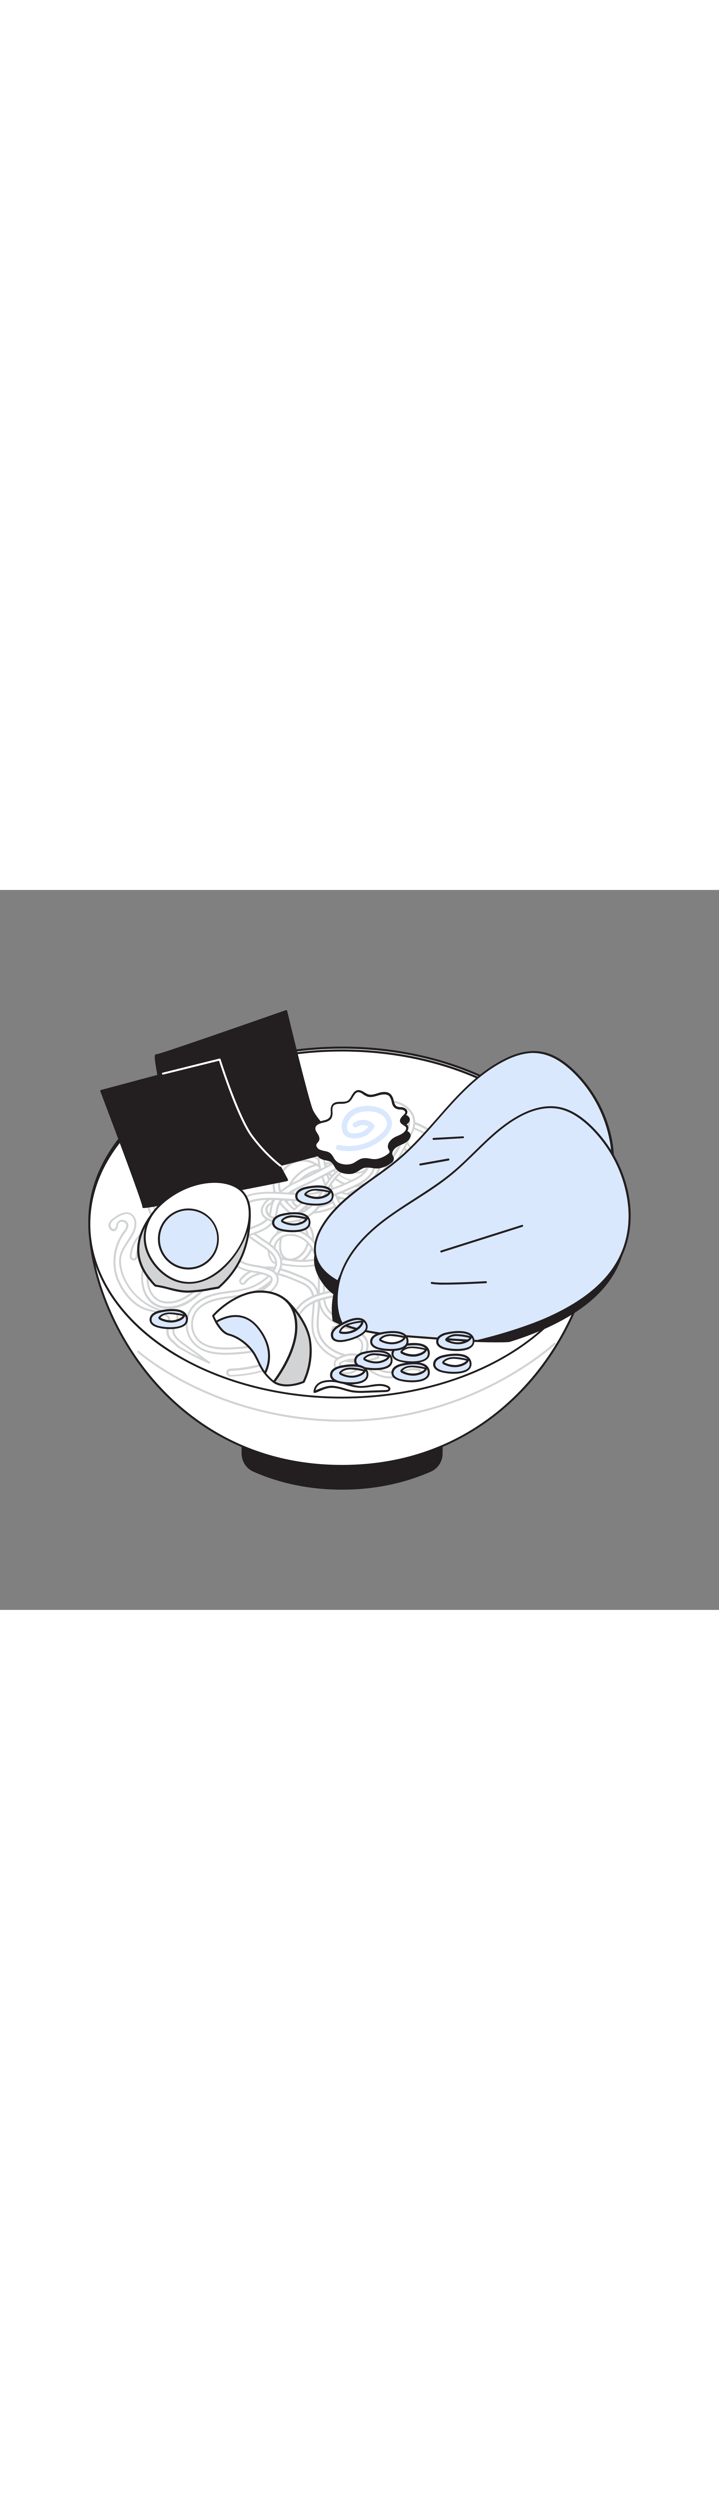 <svg version="1.1" id="Layer_1" xmlns="http://www.w3.org/2000/svg" xmlns:xlink="http://www.w3.org/1999/xlink" x="0px" y="0px" viewBox="0 0 500 500" style="width: 144px;" xml:space="preserve" data-imageid="ramen-96" imageName="Ramen" class="illustrations_image">
<rect x="0" y="0" width="500" height="500" fill="#808080" stroke="none"/>
<style type="text/css">
	.st0_ramen-96{fill:#231F20;}
	.st1_ramen-96{fill:#FFFFFF;}
	.st2_ramen-96{fill:#D1D3D4;}
	.st3_ramen-96{fill:#68E1FD;}
</style>
<g id="Bowl_ramen-96">
	<path class="st0_ramen-96" d="M306.9,343.5v47.8c0,5.2-3,9.9-7.8,12c-17.7,7.8-38.1,12.5-61.3,12.5s-43.6-4.6-61.3-12.5&#10;&#9;&#9;c-4.7-2.1-7.8-6.8-7.8-12v-47.8H306.9z"/>
	<path class="st0_ramen-96" d="M237.8,416.5c-22.1,0-42.8-4.2-61.6-12.5c-5-2.2-8.2-7.2-8.2-12.7v-47.8c0-0.4,0.3-0.8,0.8-0.8h138.2&#10;&#9;&#9;c0.4,0,0.7,0.3,0.8,0.8v47.8c0,5.5-3.2,10.5-8.2,12.7C280.6,412.3,259.9,416.5,237.8,416.5z M169.5,344.2v47.1&#10;&#9;&#9;c0,4.9,2.9,9.3,7.3,11.3c18.6,8.2,39.1,12.4,61,12.4s42.4-4.2,61-12.4c4.5-2,7.3-6.4,7.3-11.3v-47.1H169.5z"/>
	<path class="st1_ramen-96" d="M413.5,230c0,66.5-58.1,169.9-175.7,169.9S62.1,296.5,62.1,230s78.7-120.5,175.7-120.5S413.5,163.4,413.5,230z&#10;&#9;&#9;"/>
	<path class="st0_ramen-96" d="M237.8,400.6c-66.9,0-109-32.8-132.5-60.2C78.3,308.7,61.4,266.4,61.4,230c0-66.8,79.1-121.2,176.4-121.2&#10;&#9;&#9;S414.2,163.2,414.2,230c0,36.4-16.8,78.7-43.9,110.4C346.8,367.8,304.7,400.6,237.8,400.6z M237.8,110.2&#10;&#9;&#9;c-96.5,0-175,53.7-175,119.8c0,36.1,16.7,78,43.6,109.5c23.3,27.2,65.1,59.8,131.4,59.8s108.1-32.5,131.4-59.8&#10;&#9;&#9;c26.9-31.4,43.6-73.4,43.6-109.4C412.8,163.9,334.3,110.2,237.8,110.2z"/>
	<path class="st2_ramen-96" d="M237.8,151.8c86.5,0,158.4,42.9,173,99.4c1.8-6.9,2.7-14,2.7-21.1c0-66.5-78.7-120.5-175.7-120.5&#10;&#9;&#9;S62.1,163.4,62.1,230c0,7.1,0.9,14.2,2.7,21.1C79.4,194.6,151.3,151.8,237.8,151.8z"/>
	<path class="st0_ramen-96" d="M410.8,251.8c-0.3,0-0.6-0.2-0.7-0.5c-14.8-57.3-87.2-98.8-172.3-98.8S80.3,194,65.5,251.3&#10;&#9;&#9;c-0.1,0.4-0.6,0.6-0.9,0.4c-0.2-0.1-0.3-0.2-0.4-0.4c-1.8-7-2.7-14.1-2.7-21.3c0-66.8,79.1-121.2,176.4-121.2&#10;&#9;&#9;S414.2,163.2,414.2,230c0,7.2-0.9,14.3-2.7,21.3C411.4,251.6,411.1,251.8,410.8,251.8z M237.8,110.2c-96.5,0-175,53.7-175,119.8&#10;&#9;&#9;c0,6.2,0.7,12.3,2,18.3c16.4-56.5,88.6-97.2,173-97.2s156.5,40.7,172.9,97.2c1.3-6,2-12.2,2-18.3&#10;&#9;&#9;C412.8,163.9,334.3,110.2,237.8,110.2L237.8,110.2z"/>
	<path class="st2_ramen-96" d="M239.2,369.3c-89.3,0-143.1-47.7-143.6-48.2c-0.2-0.3-0.1-0.8,0.2-1c0.2-0.2,0.5-0.2,0.8,0&#10;&#9;&#9;c0.5,0.5,54,47.8,142.7,47.8s145.3-52.8,145.9-53.3c0.3-0.3,0.7-0.3,1,0c0.3,0.3,0.3,0.7,0,1c0,0,0,0,0,0&#10;&#9;&#9;C385.5,316.2,328.6,369.3,239.2,369.3z"/>
	<path class="st1_ramen-96" d="M413.5,232.1c0,66.5-78.7,120.5-175.7,120.5c-34.8,0-67.2-6.9-94.6-18.9c-7.4-3.2-14.6-6.9-21.5-11.1&#10;&#9;&#9;c-36.6-22.1-59.7-54.4-59.7-90.4c0-66.6,78.7-120.5,175.7-120.5S413.5,165.5,413.5,232.1z"/>
	<path class="st0_ramen-96" d="M237.8,353.2c-33.7,0-66.5-6.6-94.8-19c-7.4-3.2-14.6-7-21.6-11.1c-38.1-23-60-56.2-60-91.1&#10;&#9;&#9;c0-66.8,79.1-121.2,176.4-121.2S414.2,165.2,414.2,232S335.1,353.2,237.8,353.2z M237.8,112.2c-96.5,0-175,53.7-175,119.8&#10;&#9;&#9;c0,34.4,21.6,67.1,59.3,89.9c6.9,4.2,14,7.9,21.4,11.1c28.1,12.3,60.7,18.9,94.3,18.9c96.5,0,175-53.7,175-119.8&#10;&#9;&#9;S334.3,112.3,237.8,112.2L237.8,112.2z"/>
</g>
<g id="Noodle_ramen-96">
	<path class="st1_ramen-96" d="M213.2,224.4h-1.1c-4.7-0.1-8-1.3-10.2-3.6c-2.8-3-3.4-7.8-1.7-12.8c2.6-7.6,9.6-14,18.3-16.7&#10;&#9;&#9;c7.3-2.2,15.6-2.2,24.7,0.3l0.3,0.1c2.7,0.7,5.4,1.5,7.4,0.4c2.4-1.4,2.7-5.2,1.9-8.2c-0.3-1.1-0.7-2.2-1.1-3.4&#10;&#9;&#9;c-1.1-2.6-1.7-5.4-1.7-8.2c0.2-6.6,5.5-11.5,10.7-13.4c4.6-1.7,10-1.8,16.8-0.4c8.7,1.8,17,5.4,24.4,10.3l1.7,1.2&#10;&#9;&#9;c2.3,1.8,4.9,3.2,7.6,4.2c2.8,0.9,6.5,0.5,8.2-1.9c0.6-0.8,1.7-1,2.6-0.4s1,1.7,0.4,2.6c-2.8,3.9-8.3,4.5-12.3,3.3&#10;&#9;&#9;c-3.1-1.1-6-2.7-8.6-4.7c-0.5-0.4-1.1-0.8-1.6-1.1c-7-4.7-14.8-8.1-23.1-9.8c-6.2-1.3-10.9-1.2-14.8,0.2c-4.8,1.7-8.2,5.9-8.3,10.1&#10;&#9;&#9;c0.1,2.4,0.6,4.7,1.5,6.9c0.4,1.2,0.8,2.4,1.2,3.7c1.1,4.4,0.5,10-3.7,12.3c-3.3,1.9-7.1,0.8-10.1,0l-0.3-0.1&#10;&#9;&#9;c-8.4-2.3-16-2.4-22.6-0.3c-7.6,2.3-13.6,7.9-15.9,14.4c-1,2.9-1.3,6.8,0.9,9.1c1.5,1.6,3.9,2.4,7.6,2.4c5.7,0.1,11.4-0.9,16.7-3.1&#10;&#9;&#9;c3-1.3,5.9-2.8,8.8-4.5c2.9-1.7,5.9-3.2,9-4.6c12.8-5.2,27.3-4.5,39.4,2.1c0.9,0.5,1.2,1.6,0.7,2.5c-0.5,0.9-1.6,1.2-2.5,0.7&#10;&#9;&#9;c-11.2-6-24.5-6.7-36.2-1.9c-3,1.3-5.8,2.8-8.6,4.4c-3,1.7-6,3.3-9.2,4.7C224.9,223.2,219.1,224.4,213.2,224.4z"/>
	<path class="st2_ramen-96" d="M213.2,225.1h-1.1c-4.9-0.1-8.4-1.4-10.7-3.8c-3-3.2-3.7-8.2-1.9-13.5c2.7-7.8,9.9-14.4,18.7-17.1&#10;&#9;&#9;c7.4-2.3,15.9-2.2,25.1,0.3l0.3,0.1c2.5,0.7,5.1,1.4,6.8,0.4c2-1.1,2.3-4.6,1.6-7.5c-0.3-1.1-0.6-2.2-1-3.3&#10;&#9;&#9;c-1.1-2.7-1.7-5.6-1.8-8.5c0.2-7,5.8-12.1,11.2-14c4.8-1.7,10.2-1.9,17.2-0.4c8.8,1.9,17.2,5.4,24.7,10.5l1.7,1.2&#10;&#9;&#9;c2.2,1.8,4.7,3.2,7.4,4.1c2.5,0.8,6,0.4,7.5-1.6c0.8-1.2,2.3-1.5,3.5-0.8c1.2,0.8,1.5,2.3,0.8,3.5c0,0.1-0.1,0.1-0.2,0.2&#10;&#9;&#9;c-3,4.2-8.9,4.8-13,3.5c-3.2-1.1-6.1-2.8-8.8-4.8l-1.6-1.1c-6.9-4.7-14.7-8-22.9-9.7c-6-1.3-10.6-1.2-14.4,0.2&#10;&#9;&#9;c-4.5,1.6-7.7,5.5-7.8,9.4c0.1,2.3,0.6,4.5,1.5,6.6c0.4,1.1,0.8,2.4,1.2,3.7c1.2,4.7,0.4,10.6-4,13.1c-3.5,2-7.5,0.9-10.7,0.1&#10;&#9;&#9;l-0.3-0.1c-8.3-2.2-15.8-2.3-22.2-0.3c-7.4,2.3-13.3,7.6-15.4,13.9c-0.9,2.7-1.2,6.3,0.8,8.4c1.3,1.4,3.6,2.1,7.1,2.2&#10;&#9;&#9;c5.6,0.1,11.2-0.9,16.4-3.1c3-1.3,5.9-2.8,8.7-4.4c2.9-1.7,6-3.3,9.1-4.6c13-5.3,27.7-4.5,40,2.1c1.2,0.7,1.7,2.2,1,3.4&#10;&#9;&#9;c-0.7,1.2-2.2,1.7-3.4,1c-11-5.9-24.1-6.6-35.6-1.9c-2.9,1.3-5.7,2.7-8.5,4.4c-3,1.8-6.1,3.4-9.3,4.8&#10;&#9;&#9;C225.1,223.9,219.2,225.1,213.2,225.1z M229.7,190.4c-3.7,0-7.4,0.5-11,1.6c-8.4,2.6-15.3,8.8-17.8,16.2c-1.6,4.8-1.1,9.3,1.6,12.1&#10;&#9;&#9;c2,2.1,5.2,3.2,9.7,3.4c6.1,0.1,12.2-1,17.9-3.3c3.1-1.4,6.1-2.9,9.1-4.6c2.8-1.7,5.7-3.1,8.7-4.5c12-4.9,25.5-4.1,36.9,2&#10;&#9;&#9;c0.3,0.2,0.6,0.2,0.9,0.1c0.3-0.1,0.5-0.3,0.7-0.5c0.3-0.5,0.1-1.2-0.4-1.5c-12-6.5-26.2-7.2-38.8-2.1c-3.1,1.3-6,2.9-8.9,4.6&#10;&#9;&#9;c-2.9,1.7-5.8,3.2-8.9,4.5c-5.4,2.2-11.2,3.3-17,3.2c-3.9-0.1-6.5-0.9-8.1-2.7c-2.4-2.6-2.1-6.7-1.1-9.8&#10;&#9;&#9;c2.3-6.7,8.6-12.4,16.4-14.8c6.8-2.1,14.5-2,23,0.3l0.3,0.1c2.9,0.8,6.6,1.8,9.6,0.1c3.8-2.2,4.4-7.4,3.3-11.6&#10;&#9;&#9;c-0.3-1.2-0.7-2.5-1.1-3.6c-0.9-2.3-1.5-4.7-1.6-7.1c0.1-4.5,3.8-8.9,8.8-10.7c4.1-1.5,8.9-1.6,15.2-0.2c8.4,1.8,16.3,5.1,23.4,9.9&#10;&#9;&#9;c0.5,0.4,1,0.7,1.6,1.1c2.6,1.9,5.3,3.7,8.5,4.7c3.7,1.1,8.9,0.6,11.5-3c0.3-0.5,0.2-1.2-0.3-1.6c-0.5-0.3-1.2-0.2-1.5,0.3&#10;&#9;&#9;c-1.9,2.6-6,3.1-9,2.2c-2.8-0.9-5.2-2.5-7.8-4.3l-1.7-1.1c-7.3-4.9-15.5-8.4-24.2-10.2c-6.7-1.4-12-1.3-16.4,0.3&#10;&#9;&#9;c-5,1.8-10,6.5-10.2,12.8c0.1,2.7,0.6,5.4,1.7,7.9c0.4,1.2,0.8,2.3,1.1,3.5c0.8,3.3,0.5,7.5-2.3,9c-2.2,1.2-5.1,0.5-7.9-0.3&#10;&#9;&#9;l-0.3-0.1C238.7,191,234.2,190.4,229.7,190.4L229.7,190.4z"/>
	<path class="st1_ramen-96" d="M201.7,260.5c-1.8,0-3.6-0.4-5.2-1.3c-3.2-1.9-5.2-5.8-5.4-10.7c-0.4-9.1,4.3-16.9,11-23.8&#10;&#9;&#9;c-3.9-3.4-7.8-7-10-11.9c-4.6-10.2-0.1-22.1,10.1-26.7c4.1-1.9,8.8-2.3,13.2-1.2c5.8,1.4,10.4,5.2,14.9,8.9c4.9,4,9.6,7.8,15.3,8.3&#10;&#9;&#9;c6.9,0.4,13.2-4.1,15-10.8c0.4-2.1,0.6-4.2,0.7-6.4c0.3-5.2,0.6-10.6,5.1-13.7c5.6-3.7,13-0.4,17.1,5c1.6,2.2,3,4.6,4.1,7.1&#10;&#9;&#9;c1.2,2.6,2.7,5.1,4.5,7.4c5.5,6.6,16.3,8.3,23.6,3.8c0.9-0.5,2-0.1,2.5,0.8c0.4,0.8,0.2,1.8-0.5,2.3c-8.9,5.6-21.6,3.5-28.3-4.5&#10;&#9;&#9;c-1.9-2.5-3.6-5.2-4.9-8.1c-1.1-2.3-2.3-4.5-3.8-6.5c-3-4-8.5-6.6-12.1-4.2c-3.1,2.1-3.3,6.1-3.5,10.9c-0.1,2.4-0.3,4.7-0.8,7&#10;&#9;&#9;c-2.2,8.5-10.1,14.2-18.9,13.6c-6.8-0.6-12.1-5-17.3-9.1c-4.4-3.6-8.5-6.9-13.4-8.2c-8.9-2.2-17.8,3.2-20.1,12.1&#10;&#9;&#9;c-0.9,3.6-0.6,7.4,1,10.8c1.9,4.2,5.4,7.5,9.2,10.8c2.7-2.5,5.5-5,8.5-7.3s6.2-4.9,10.2-5.9c3.5-0.8,7.1-0.2,10.4,0.5&#10;&#9;&#9;c4,0.9,8.1,2.1,12.1,3.2c12.4,3.5,25.2,7.2,36.7,2.5c0.9-0.4,2,0.1,2.4,1c0.4,0.9-0.1,2-1,2.4c-12.6,5.1-26.1,1.3-39.1-2.4&#10;&#9;&#9;c-3.9-1.1-8-2.3-11.9-3.1c-2.9-0.6-6-1.1-8.8-0.5c-3.3,0.8-6.2,3.1-8.8,5.1c-2.8,2.2-5.5,4.5-8,6.9c4.2,3.7,8.1,7.7,9.8,13.2&#10;&#9;&#9;c2.3,8.6-1.8,17.6-9.8,21.5C205.6,260,203.7,260.4,201.7,260.5z M204.8,227c-6.1,6.4-10.4,13.3-10.1,21.2c0.1,3.6,1.5,6.4,3.6,7.7&#10;&#9;&#9;c2.1,1.3,4.8,1.1,7.6-0.1c6.3-3.1,9.6-10.3,7.8-17.1C212.3,234,208.8,230.5,204.8,227z"/>
	<path class="st2_ramen-96" d="M201.7,261.2c-1.9,0-3.9-0.5-5.6-1.5c-3.4-2-5.5-6.1-5.7-11.2c-0.4-8.1,3-15.7,10.6-23.8&#10;&#9;&#9;c-3.9-3.4-7.5-6.9-9.6-11.6c-4.7-10.5,0-22.9,10.5-27.6c4.3-1.9,9.1-2.4,13.6-1.2c5.9,1.5,10.6,5.3,15.2,9c4.8,4,9.4,7.7,14.9,8.2&#10;&#9;&#9;c6.6,0.4,12.5-3.9,14.2-10.3c0.4-2.1,0.6-4.2,0.7-6.3c0.3-5.4,0.6-10.9,5.5-14.2c5.9-4,13.8-0.5,18,5.2c1.6,2.3,3,4.7,4.2,7.1&#10;&#9;&#9;c1.2,2.6,2.7,5,4.4,7.2c5.3,6.3,15.7,8,22.7,3.6c1.2-0.7,2.7-0.4,3.5,0.8c0,0,0,0,0,0c0.7,1.2,0.4,2.7-0.8,3.5c0,0,0,0,0,0&#10;&#9;&#9;c-9.2,5.7-22.3,3.7-29.2-4.6c-2-2.5-3.6-5.3-5-8.2c-1.1-2.3-2.3-4.4-3.7-6.4c-2.8-3.7-7.9-6.2-11.2-4c-2.8,1.9-3,5.8-3.2,10.3&#10;&#9;&#9;c-0.1,2.4-0.3,4.8-0.8,7.1c-2.3,8.8-10.5,14.8-19.6,14.1c-7.1-0.6-12.4-5-17.7-9.3c-4.3-3.5-8.4-6.8-13.2-8&#10;&#9;&#9;c-8.5-2.1-17.1,3.1-19.2,11.6c-0.8,3.4-0.5,7.1,0.9,10.3c1.7,3.9,4.9,6.9,8.6,10.1c2.3-2.1,4.9-4.3,8.1-6.9c2.9-2.4,6.3-5,10.5-6&#10;&#9;&#9;c3.7-0.8,7.3-0.3,10.7,0.5c4,0.9,8.1,2.1,12.1,3.2c12.3,3.5,25.1,7.1,36.3,2.6c0.6-0.3,1.3-0.3,1.9,0c0.6,0.3,1.1,0.8,1.4,1.4&#10;&#9;&#9;c0.5,1.3-0.1,2.8-1.4,3.3c-12.8,5.2-26.4,1.4-39.5-2.4c-3.9-1.1-7.9-2.3-11.9-3.1c-2.8-0.6-5.8-1.1-8.5-0.5c-3.1,0.7-6,3-8.5,5&#10;&#9;&#9;c-3,2.4-5.3,4.4-7.4,6.3c3.8,3.4,7.7,7.4,9.4,13c2.4,8.9-1.8,18.3-10.2,22.3C205.8,260.7,203.7,261.1,201.7,261.2z M210.7,185&#10;&#9;&#9;c-10.8-0.1-19.6,8.5-19.7,19.2c0,2.8,0.6,5.7,1.7,8.3c2.1,4.7,5.8,8.2,9.8,11.6c0.1,0.1,0.2,0.3,0.2,0.5c0,0.2-0.1,0.4-0.2,0.5&#10;&#9;&#9;c-7.7,8-11.1,15.4-10.8,23.3c0.2,4.6,2,8.3,5,10.1c2.7,1.6,6.7,1.6,10.3,0c7.7-3.7,11.7-12.4,9.4-20.7c-1.6-5.5-5.8-9.5-9.6-12.9&#10;&#9;&#9;c-0.1-0.1-0.2-0.3-0.2-0.5c0-0.2,0.1-0.4,0.2-0.5c2.2-2.1,4.8-4.3,8.1-6.9c2.6-2.1,5.6-4.5,9.1-5.3c2.9-0.7,6.1-0.2,9.1,0.5&#10;&#9;&#9;c4,0.9,8,2,11.9,3.1c12.9,3.7,26.2,7.5,38.6,2.4c0.6-0.2,0.8-0.9,0.6-1.5c-0.2-0.6-0.9-0.9-1.5-0.6c0,0,0,0,0,0&#10;&#9;&#9;c-11.7,4.8-24.6,1.1-37.1-2.5c-4-1.1-8.1-2.3-12.1-3.2c-3.2-0.7-6.7-1.3-10.1-0.5c-3.9,0.9-7.1,3.5-9.9,5.7c-3.4,2.7-6.1,5-8.4,7.3&#10;&#9;&#9;c-0.3,0.2-0.7,0.2-0.9,0c-4-3.5-7.5-6.8-9.4-11c-3.9-8.7,0-18.9,8.6-22.8c3.5-1.6,7.5-1.9,11.3-1c5.1,1.3,9.3,4.7,13.7,8.3&#10;&#9;&#9;c5.1,4.1,10.3,8.4,16.9,9c8.4,0.6,16-4.9,18.1-13.1c0.5-2.3,0.7-4.6,0.8-6.9c0.3-4.9,0.5-9.1,3.9-11.4c3.9-2.6,9.9,0.1,13.1,4.4&#10;&#9;&#9;c1.5,2.1,2.8,4.3,3.9,6.6c1.3,2.8,2.9,5.5,4.8,7.9c6.5,7.8,18.8,9.7,27.4,4.4c0.3-0.2,0.4-0.4,0.5-0.7c0.1-0.3,0-0.6-0.1-0.9&#10;&#9;&#9;c-0.3-0.5-1-0.7-1.5-0.4c-7.6,4.7-18.8,2.9-24.5-3.9c-1.8-2.3-3.3-4.8-4.5-7.5c-1.2-2.4-2.5-4.8-4.1-7c-3.8-5.1-10.9-8.4-16.1-4.9&#10;&#9;&#9;c-4.3,2.9-4.6,8.1-4.8,13.1c-0.1,2.2-0.3,4.4-0.7,6.5c-1.6,6.8-8.8,12-15.7,11.3c-5.9-0.6-10.7-4.4-15.7-8.5&#10;&#9;&#9;c-4.4-3.6-9-7.4-14.6-8.7C213.7,185.2,212.2,185,210.7,185z M201.7,257.5c-1.3,0-2.5-0.3-3.7-0.9c-2.3-1.4-3.8-4.5-3.9-8.3&#10;&#9;&#9;c-0.3-7.1,3-14.3,10.2-21.7c0.3-0.3,0.7-0.3,1,0c0,0,0,0,0,0c3.8,3.3,7.6,7,9.1,12c1.9,7.2-1.5,14.7-8.2,18&#10;&#9;&#9;C204.8,257.2,203.2,257.5,201.7,257.5L201.7,257.5z M204.9,228c-6.7,7.1-9.7,13.5-9.4,20.2c0.1,3.3,1.4,6,3.3,7.1&#10;&#9;&#9;c1.8,1,4.3,1,6.9-0.2c6-3,9.1-9.8,7.4-16.3C211.7,234.5,208.3,231.1,204.9,228L204.9,228z"/>
	<path class="st1_ramen-96" d="M242.4,304.6c-0.2,0-0.5,0-0.7-0.1c-7.6-3.1-15.4-6.8-18.4-14.3c-1.4-3.5-1.6-7.3-1.6-11.1c0-0.9,0-1.9,0-2.8&#10;&#9;&#9;c0.2-5.4-0.1-10.8-0.8-16.2c-0.6,0.1-1.2,0.3-1.8,0.4c-9.6,1.8-19.5,0-28.3-1.7c-0.4-0.1-0.7-0.3-1-0.6c-2.3-2.7-3.3-6.4-2.7-9.9&#10;&#9;&#9;c0.6-4.2,3-7.9,6.5-10.1c6.1-3.7,14.6-2.8,20.8,2.2c5.2,4.2,7.9,10,9.2,15.1c6-2.3,12-6.8,13.9-13.8c2.3-8.5-2-17.3-6.2-25.8&#10;&#9;&#9;l-0.5-1.1c-4.4-8.9-9-19.6-9.4-31.1c-0.5-12.2,4.4-23.7,12.8-29.8s19-6.9,28.4-7.3c5.4-0.2,10.6-0.2,15.5,1.7s9.8,6.5,10.1,12.5&#10;&#9;&#9;c0.2,3.4-1.1,6.4-2.4,9.3c-4.2,9.2-9.3,18-15.3,26.2c-0.9,1.2-1.8,2.4-2.7,3.6c-4.3,5.7-8.8,11.6-10.7,18.4&#10;&#9;&#9;c-2.2,7.6-0.2,17.5,6.9,20.9c0.9,0.5,1.2,1.6,0.7,2.5c-0.5,0.8-1.4,1.2-2.3,0.8c-9.2-4.4-11.4-16.3-8.8-25.2&#10;&#9;&#9;c2.1-7.4,6.8-13.6,11.3-19.6c0.9-1.2,1.8-2.4,2.6-3.5c5.8-8,10.8-16.5,14.9-25.5c1.1-2.5,2.2-5.1,2.1-7.6c-0.2-4.4-4.1-7.8-7.8-9.3&#10;&#9;&#9;c-4.2-1.6-9-1.6-14-1.4c-8.9,0.3-19,1.1-26.4,6.6s-11.7,15.7-11.3,26.7c0.4,10.8,4.8,21.1,9,29.6l0.5,1.1&#10;&#9;&#9;c4.3,8.7,9.2,18.6,6.5,28.4c-2,7.3-8.3,13.4-16.6,16.5c1,5.7,1,11.6,1,17.3c0,0.9,0,1.9,0,2.8c0,3.5,0.1,6.8,1.3,9.7&#10;&#9;&#9;c2.5,6.2,9.5,9.4,16.4,12.3c0.9,0.4,1.4,1.5,1,2.4C243.8,304.1,243.2,304.6,242.4,304.6L242.4,304.6z M192.1,255.3&#10;&#9;&#9;c8.7,1.6,17.6,3.2,26.3,1.6c0.6-0.1,1.1-0.2,1.7-0.4c-1.2-4.5-3.5-9.7-8-13.3c-4.9-4-11.9-4.8-16.6-1.9c-2.6,1.7-4.3,4.5-4.8,7.6&#10;&#9;&#9;C190.3,251.1,190.8,253.4,192.1,255.3z"/>
	<path class="st2_ramen-96" d="M242.4,305.3c-0.3,0-0.7-0.1-1-0.2c-7.8-3.2-15.6-6.9-18.8-14.6c-1.5-3.6-1.6-7.5-1.6-11.4v-2.8&#10;&#9;&#9;c0.2-5.1-0.1-10.2-0.7-15.3l-1.1,0.2c-9.7,1.8-19.7,0-28.6-1.7c-0.5-0.1-1-0.4-1.4-0.8c-2.5-2.9-3.5-6.8-2.9-10.5&#10;&#9;&#9;c0.6-4.4,3.1-8.2,6.8-10.6c6.3-3.9,15.2-2.9,21.6,2.2c4.3,3.5,7.4,8.4,9.2,14.7c4.2-1.7,10.7-5.6,12.8-13.1&#10;&#9;&#9;c2.3-8.2-2-16.9-6.2-25.3L230,215c-4.4-9-9-19.7-9.5-31.4c-0.5-12.5,4.5-24.1,13.1-30.4s19.2-7.1,28.8-7.4&#10;&#9;&#9;c5.5-0.2,10.7-0.2,15.8,1.7s10.2,6.8,10.6,13.1c0.2,3.5-1.1,6.7-2.5,9.6c-4.2,9.3-9.3,18.1-15.3,26.3c-0.9,1.2-1.7,2.3-2.6,3.5&#10;&#9;&#9;c-4.3,5.8-8.8,11.6-10.7,18.3c-2.1,7.3-0.3,16.8,6.5,20.1c1.2,0.7,1.7,2.2,1.1,3.4c-0.6,1.2-2.1,1.7-3.3,1.1&#10;&#9;&#9;c-9.5-4.6-11.9-16.9-9.2-26.1c2.2-7.5,6.9-13.8,11.4-19.8c0.9-1.2,1.8-2.4,2.6-3.5c5.8-7.9,10.8-16.5,14.9-25.4&#10;&#9;&#9;c1.1-2.4,2.1-4.9,2-7.3c-0.2-4.1-3.9-7.3-7.4-8.7c-4.1-1.6-8.8-1.6-13.7-1.4c-8.8,0.3-18.7,1.1-26,6.4s-11.4,15.3-11,26.1&#10;&#9;&#9;s4.7,20.8,8.9,29.3l0.5,1.1c4.4,8.8,9.3,18.8,6.5,28.9c-2,7.3-8.2,13.5-16.5,16.8c0.8,5.6,1.1,11.2,0.9,16.8c0,0.9,0,1.9,0,2.8&#10;&#9;&#9;c0,3.4,0.1,6.7,1.2,9.5c2.4,5.9,9.2,9.1,16,11.9c1.3,0.5,1.9,2,1.4,3.3c-0.4,1-1.3,1.6-2.4,1.6L242.4,305.3z M220.9,259.4&#10;&#9;&#9;c0.1,0,0.3,0,0.4,0.1c0.2,0.1,0.3,0.3,0.3,0.5c0.7,5.4,1,10.8,0.8,16.3v2.8c0,3.8,0.1,7.5,1.5,10.9c3,7.2,10.5,10.8,18,13.9&#10;&#9;&#9;c0.6,0.2,1.2,0,1.5-0.6c0.2-0.6,0-1.2-0.6-1.5c-7.1-2.9-14.2-6.2-16.8-12.6c-1.2-3-1.3-6.5-1.3-10c0-0.9,0-1.9,0-2.8&#10;&#9;&#9;c0-5.6,0.1-11.5-0.9-17.1c-0.1-0.3,0.1-0.7,0.4-0.8c8.2-3,14.2-9,16.2-16c2.6-9.6-2.2-19.3-6.4-27.9l-0.5-1.1&#10;&#9;&#9;c-4.3-8.6-8.7-18.9-9.1-29.9c-0.4-11.3,4-21.7,11.6-27.3s17.8-6.4,26.7-6.7c5-0.2,9.9-0.2,14.3,1.5c3.9,1.5,8,5.2,8.2,9.9&#10;&#9;&#9;c0.1,2.7-1,5.4-2.1,8c-4.1,9-9.1,17.6-15,25.6c-0.8,1.2-1.7,2.3-2.6,3.5c-4.5,6-9.1,12.2-11.3,19.4c-2.5,8.6-0.4,20.1,8.4,24.4&#10;&#9;&#9;c0.5,0.4,1.2,0.2,1.6-0.3c0.4-0.5,0.2-1.2-0.3-1.6c-0.1-0.1-0.2-0.1-0.3-0.1c-7.5-3.6-9.5-13.9-7.2-21.8c2-6.9,6.5-12.9,10.8-18.6&#10;&#9;&#9;c1-1.2,1.8-2.4,2.7-3.6c5.9-8.1,11-16.9,15.2-26.1c1.3-2.8,2.5-5.8,2.3-9c-0.3-5.7-5.1-10.1-9.7-11.9s-9.9-1.8-15.2-1.6&#10;&#9;&#9;c-9.3,0.3-19.9,1.2-28,7.1s-12.9,17.2-12.5,29.2c0.4,11.4,4.9,22,9.3,30.8l0.5,1.1c4.3,8.6,8.7,17.6,6.3,26.3&#10;&#9;&#9;c-2.4,8.5-10,12.6-14.3,14.3c-0.2,0.1-0.4,0.1-0.6,0c-0.2-0.1-0.3-0.3-0.4-0.4c-1.7-6.4-4.8-11.3-9-14.7c-6-4.8-14.2-5.7-20-2.1&#10;&#9;&#9;c-3.4,2.2-5.6,5.7-6.2,9.6c-0.6,3.3,0.3,6.8,2.5,9.4c0.2,0.2,0.4,0.3,0.6,0.4c8.7,1.6,18.6,3.5,28.1,1.7c0.6-0.1,1.2-0.2,1.8-0.4&#10;&#9;&#9;C220.7,259.5,220.8,259.4,220.9,259.4L220.9,259.4z M210.6,258.3c-6.4,0-12.8-1.2-18.6-2.3c-0.2,0-0.3-0.1-0.4-0.3&#10;&#9;&#9;c-1.4-2-2-4.6-1.6-7c0.5-3.3,2.3-6.2,5.1-8c4.9-3,12.3-2.2,17.4,2c3.9,3.1,6.7,7.7,8.3,13.7c0,0.2,0,0.4-0.1,0.5&#10;&#9;&#9;c-0.1,0.2-0.3,0.3-0.4,0.3c-0.6,0.1-1.2,0.3-1.8,0.4C215.9,258.1,213.2,258.3,210.6,258.3L210.6,258.3z M192.5,254.7&#10;&#9;&#9;c8,1.5,17.1,3.2,25.8,1.5l1-0.2c-1.6-5.3-4.1-9.5-7.6-12.3c-4.7-3.8-11.4-4.6-15.8-1.9c-2.4,1.6-4.1,4.2-4.5,7.1&#10;&#9;&#9;C191,250.9,191.4,253,192.5,254.7L192.5,254.7z"/>
	<path class="st1_ramen-96" d="M261.8,321.4c-5.5,1.9-11.2,2.7-17,2.5c-9.9-0.6-21.6-7.1-23.6-17.9c-0.7-3.8-0.3-8,0.1-12.1&#10;&#9;&#9;c0.7-7.2,1.4-14.7-3.8-20.2c-2.5-2.6-5.9-4.1-8.8-5.3c-6.3-2.7-13.5-5.7-20.9-6.1c-8.5-0.5-16.4,2.7-20.5,8.5&#10;&#9;&#9;c-0.6,0.8-0.4,2,0.4,2.6s2,0.4,2.6-0.4c4-5.7,11.6-7.3,17.3-7c6.9,0.4,13.4,3.2,19.7,5.9c2.8,1.2,5.6,2.4,7.6,4.5&#10;&#9;&#9;c4.1,4.3,3.4,10.6,2.8,17.3c-0.4,4.4-0.9,8.9-0.1,13.1c1.8,9.6,11.7,19.9,27,20.8c6.3,0.3,12.7-0.7,18.6-2.8&#10;&#9;&#9;C262.6,323.8,262.1,322.6,261.8,321.4z"/>
	<path class="st2_ramen-96" d="M247.1,328.3c-0.9,0-1.7,0-2.5-0.1c-15.6-1-25.7-11.5-27.6-21.4c-0.8-4.4-0.4-8.9,0-13.3&#10;&#9;&#9;c0.6-6.5,1.2-12.7-2.6-16.8c-1.9-2-4.7-3.1-7.4-4.3c-6.3-2.7-12.8-5.4-19.5-5.8c-5.5-0.3-12.8,1.2-16.7,6.7&#10;&#9;&#9;c-0.9,1.1-2.4,1.3-3.5,0.4c-1-0.8-1.3-2.3-0.6-3.4c4.2-6,12.3-9.3,21.1-8.8c7.6,0.5,14.8,3.5,21.2,6.2c3,1.3,6.4,2.7,9.1,5.5&#10;&#9;&#9;c5.4,5.7,4.7,13.4,4,20.7c-0.4,4.1-0.8,8.3-0.1,11.9c2,10.5,13.3,16.7,22.9,17.3c5.7,0.2,11.4-0.6,16.7-2.5c0.2-0.1,0.4,0,0.6,0.1&#10;&#9;&#9;c0.2,0.1,0.3,0.3,0.3,0.5c0.3,1.1,0.7,2.2,1.3,3.2c0.1,0.2,0.1,0.4,0.1,0.6c-0.1,0.2-0.2,0.4-0.4,0.4&#10;&#9;&#9;C258.2,327.3,252.6,328.3,247.1,328.3z M186.1,265.2c0.5,0,1,0,1.5,0c7,0.4,13.6,3.2,19.9,5.9c2.9,1.2,5.8,2.4,7.9,4.6&#10;&#9;&#9;c4.3,4.5,3.6,11,3,17.9c-0.4,4.3-0.8,8.8-0.1,12.9c1.8,9.4,11.4,19.4,26.3,20.3c6,0.3,11.9-0.6,17.6-2.5c-0.3-0.7-0.6-1.4-0.9-2.1&#10;&#9;&#9;c-5.3,1.8-10.9,2.5-16.6,2.3c-10.2-0.6-22.1-7.3-24.2-18.4c-0.7-3.9-0.3-8.1,0.1-12.3c0.7-7.1,1.4-14.4-3.6-19.6&#10;&#9;&#9;c-2.4-2.5-5.7-3.9-8.6-5.1c-6.3-2.6-13.4-5.6-20.7-6.1c-8.3-0.5-15.9,2.6-19.9,8.2c-0.3,0.5-0.2,1.2,0.3,1.6&#10;&#9;&#9;c0.5,0.3,1.2,0.2,1.5-0.3C173.5,267.1,180.4,265.2,186.1,265.2L186.1,265.2z"/>
	<path class="st1_ramen-96" d="M157,322.1c-8.2,0-16-1.3-21.6-6.8c-6.3-6.5-7.3-16.5-2.5-24.1c3.6-5.4,10.1-9.1,19.1-10.9&#10;&#9;&#9;c2.6-0.5,5.4-0.9,8-1.2c4.3-0.4,8.5-1.3,12.6-2.4c6.2-2,11.8-5.6,16.1-10.5c2.5-2.9,3.6-5.5,3.2-8.2c-0.5-3.5-3.5-7.1-9.1-10.7&#10;&#9;&#9;c-2.2-1.4-4.5-3.1-6.7-4.6c-8.7-6.2-17.7-12.6-28.2-11.6c-3.9,0.4-7.8,1.4-11.5,2.9c8.4,5.4,15,14.3,15,25.3&#10;&#9;&#9;c0,7.1-4.7,12.9-8.9,17.3c-4.8,5.1-12.4,12-21.9,13.4c-7.9,1.2-14.3-1.4-18.2-7.3c-5.1-8-4.6-21.1,1.2-30&#10;&#9;&#9;c6.2-9.4,16.3-15.2,24.1-18.9c-1.3-0.5-2.6-0.9-4-1.1c-1.2-0.3-2.5-0.5-3.9-0.7c-5.3-0.9-10.7-1.8-14.2-6.1&#10;&#9;&#9;c-2.5-3.2-3.4-7.7-2.6-13.2c1.9-12.1,10.3-23.4,23.2-31.1c11.3-6.8,24.2-9.9,36.6-13c7.9-2,11.2,0.5,12.5,2.8&#10;&#9;&#9;c0.5,0.9,0.2,2-0.7,2.5c-0.9,0.5-2,0.2-2.5-0.7c-1.4-2.4-5.9-1.7-8.4-1.1c-12.2,3-24.8,6.1-35.6,12.6&#10;&#9;&#9;c-11.9,7.1-19.8,17.5-21.5,28.5c-0.5,3.1-0.5,7.4,1.8,10.3c2.6,3.2,7.1,4,11.9,4.8c1.3,0.2,2.7,0.4,4.1,0.7&#10;&#9;&#9;c2.7,0.6,5.3,1.5,7.7,2.7c4.8-2.2,10-3.6,15.3-4.2c11.9-1.1,21.4,5.7,30.7,12.3c2.3,1.6,4.4,3.1,6.6,4.6&#10;&#9;&#9;c6.6,4.3,10.1,8.6,10.7,13.3c0.5,3.7-0.9,7.4-4.1,11.1c-4.7,5.4-10.9,9.4-17.7,11.5c-4.3,1.2-8.8,2.1-13.2,2.6&#10;&#9;&#9;c-2.6,0.4-5.2,0.7-7.8,1.2c-8.1,1.6-13.7,4.7-16.8,9.3c-3.8,6.2-3,14.2,2,19.5c5.9,5.8,15.3,6.1,24.6,5.6c17.2-1,28.2-3.9,37.1-17&#10;&#9;&#9;c0.9-1.2,1.7-2.6,2.5-3.9c2.3-3.7,4.7-7.5,8.1-10.4c3.1-2.7,7-4.6,12.3-6.3c14.4-4.3,29.8-3.5,43.7,2.4c2.7,1.2,5.7,3.9,6.2,6.8&#10;&#9;&#9;c0.3,1.5-0.3,3.1-1.4,4.1c-0.8,0.6-1.9,0.5-2.6-0.3c-0.6-0.7-0.5-1.7,0.1-2.4c0.3-0.2,0.4-0.5,0.3-0.9c-0.2-1.3-2.1-3.2-4.1-4&#10;&#9;&#9;c-13.1-5.5-27.6-6.3-41.2-2.2c-4.8,1.5-8.3,3.2-10.9,5.5c-3,2.6-5.1,6-7.4,9.6c-0.8,1.3-1.7,2.7-2.6,4c-9.7,14.2-22,17.6-39.9,18.6&#10;&#9;&#9;C160.8,322,158.9,322.1,157,322.1z M132.2,235.6l-0.8,0.4c-7.6,3.4-18.4,9-24.6,18.5c-5.1,7.8-5.6,19.2-1.2,26&#10;&#9;&#9;c3,4.7,8.1,6.7,14.5,5.7c8.4-1.3,15.4-7.7,19.8-12.4c3.7-3.8,7.9-9,7.8-14.7C147.7,248.6,140.6,240.2,132.2,235.6L132.2,235.6z"/>
	<path class="st2_ramen-96" d="M157,322.8c-10.4,0-17.2-2.2-22.1-7c-6.6-6.7-7.6-17.1-2.6-25c3.7-5.6,10.3-9.3,19.6-11.2&#10;&#9;&#9;c2.7-0.5,5.4-0.9,8-1.2c4.2-0.4,8.4-1.2,12.5-2.4c6.1-1.9,11.5-5.5,15.8-10.3c2.4-2.7,3.4-5.2,3-7.6c-0.4-3.3-3.4-6.7-8.8-10.2&#10;&#9;&#9;c-2.2-1.4-4.5-3.1-6.7-4.6c-8.6-6.1-17.5-12.5-27.8-11.5c-3.4,0.4-6.8,1.2-10,2.4c9,6.2,14.2,15.3,14.2,25.1&#10;&#9;&#9;c0,7.3-4.8,13.3-9.1,17.8c-4.9,5.1-12.6,12.1-22.3,13.6c-8.2,1.3-14.9-1.4-18.9-7.6c-5.3-8.2-4.8-21.7,1.2-30.8&#10;&#9;&#9;c4.7-7.1,12.1-13.2,22.8-18.4c-0.8-0.2-1.5-0.4-2.2-0.6c-1.2-0.3-2.5-0.5-3.8-0.7c-5.5-0.9-11-1.8-14.7-6.4&#10;&#9;&#9;c-2.7-3.3-3.6-8.1-2.7-13.7c1.9-12.3,10.5-23.8,23.5-31.6c11.4-6.8,24.4-10,36.8-13.1c8.3-2.1,11.8,0.6,13.3,3.2&#10;&#9;&#9;c0.7,1.2,0.3,2.8-0.9,3.5c-1.2,0.7-2.8,0.3-3.5-0.9c0,0,0,0,0-0.1c-1.2-2.1-5.8-1.2-7.7-0.7c-12.1,3-24.6,6.1-35.4,12.6&#10;&#9;&#9;c-11.8,7-19.5,17.2-21.1,28c-0.5,2.9-0.5,7,1.7,9.8c2.4,3,6.8,3.8,11.5,4.5c1.4,0.2,2.8,0.4,4.1,0.7c2.6,0.6,5.2,1.5,7.6,2.6&#10;&#9;&#9;c4.8-2.1,9.9-3.5,15.2-4.2c12.1-1.1,21.8,5.8,31.1,12.4c2.3,1.6,4.4,3.1,6.6,4.5c6.8,4.4,10.4,8.9,11,13.8&#10;&#9;&#9;c0.5,3.9-0.9,7.8-4.3,11.6c-4.8,5.5-11,9.5-18,11.7c-4.4,1.3-8.8,2.1-13.4,2.6c-2.6,0.3-5.2,0.7-7.7,1.2c-7.9,1.6-13.4,4.6-16.3,9&#10;&#9;&#9;c-3.7,5.9-2.9,13.5,1.9,18.6c5.7,5.6,14.9,5.9,24.1,5.4c17-1,27.8-3.9,36.6-16.7c0.9-1.2,1.7-2.6,2.5-3.9c2.3-3.7,4.7-7.6,8.2-10.6&#10;&#9;&#9;c3.2-2.7,7.1-4.8,12.5-6.4c14.6-4.4,30.2-3.5,44.2,2.4c2.9,1.2,6.1,4.1,6.6,7.3c0.3,1.8-0.3,3.6-1.6,4.8c-1,1-2.6,0.9-3.6-0.1&#10;&#9;&#9;c-0.5-0.5-0.7-1.1-0.7-1.8c0-0.7,0.3-1.3,0.8-1.8c0,0,0.1-0.1,0.1-0.1c-0.2-1.1-1.8-2.8-3.7-3.6c-12.9-5.4-27.3-6.2-40.7-2.2&#10;&#9;&#9;c-4.7,1.4-8.1,3.1-10.7,5.4c-2.9,2.5-5,5.9-7.2,9.4c-0.8,1.4-1.7,2.7-2.6,4c-9.9,14.5-22.3,17.9-40.5,18.9&#10;&#9;&#9;C160.6,322.7,158.7,322.8,157,322.8z M150,230.2c9.8,0,18.3,6,26.5,11.9c2.2,1.6,4.5,3.2,6.7,4.6c5.7,3.7,8.9,7.5,9.4,11.2&#10;&#9;&#9;c0.4,2.9-0.7,5.7-3.4,8.7c-4.4,5-10.1,8.7-16.4,10.7c-4.2,1.2-8.4,2-12.7,2.5c-2.7,0.4-5.3,0.7-8,1.2c-8.9,1.8-15.1,5.3-18.7,10.6&#10;&#9;&#9;c-4.7,7.4-3.7,17,2.4,23.2c4.6,4.6,11.1,6.6,21.1,6.6c1.7,0,3.6,0,5.7-0.2c17.7-1,29.8-4.3,39.4-18.3c0.9-1.3,1.7-2.7,2.6-4&#10;&#9;&#9;c2.3-3.7,4.4-7.1,7.5-9.8c3.3-2.7,7.1-4.6,11.2-5.7c13.8-4.1,28.5-3.3,41.7,2.3c1.9,0.8,4.2,2.9,4.5,4.6c0.1,0.6-0.1,1.1-0.5,1.5&#10;&#9;&#9;c-0.2,0.2-0.4,0.5-0.4,0.8c0,0.3,0.1,0.6,0.3,0.8c0.4,0.5,1.1,0.5,1.6,0.1c1-0.9,1.4-2.2,1.2-3.5c-0.5-2.6-3.3-5.2-5.8-6.2&#10;&#9;&#9;c-13.7-5.8-29-6.6-43.2-2.3c-5.2,1.6-9,3.5-12,6.1c-3.3,2.9-5.7,6.6-8,10.2c-0.8,1.3-1.6,2.6-2.5,3.9c-9,13.3-20.2,16.3-37.6,17.3&#10;&#9;&#9;c-9.4,0.5-19,0.2-25.1-5.8c-5.3-5.5-6.1-13.9-2.1-20.4c3.2-4.8,9-8,17.2-9.6c2.6-0.5,5.2-0.9,7.8-1.2c4.4-0.5,8.8-1.3,13.1-2.5&#10;&#9;&#9;c6.7-2.1,12.7-6.1,17.4-11.3c3.1-3.5,4.4-7,3.9-10.5c-0.6-4.5-4-8.6-10.4-12.8c-2.2-1.4-4.3-2.9-6.6-4.6&#10;&#9;&#9;c-9.2-6.5-18.6-13.3-30.2-12.2c-5.2,0.6-10.2,2-15,4.2c-0.2,0.1-0.4,0.1-0.6,0c-2.4-1.2-5-2.1-7.6-2.6c-1.3-0.3-2.7-0.5-4-0.7&#10;&#9;&#9;c-4.9-0.8-9.6-1.6-12.3-5c-2.5-3.2-2.4-7.6-2-10.9c1.7-11.2,9.7-21.8,21.8-29c11-6.5,23.6-9.7,35.8-12.7c3.4-0.8,7.7-1.3,9.2,1.4&#10;&#9;&#9;c0.3,0.6,1,0.8,1.6,0.4c0.6-0.3,0.8-1,0.4-1.6c-1.7-3.1-5.8-4-11.7-2.5c-12.4,2.9-25.2,6.1-36.5,12.8c-12.7,7.6-21,18.7-22.9,30.6&#10;&#9;&#9;c-0.8,5.3,0,9.6,2.4,12.6c3.3,4.1,8.6,5,13.7,5.9c1.4,0.2,2.7,0.4,3.9,0.7c1.4,0.3,2.7,0.7,4,1.2c0.3,0.1,0.5,0.3,0.5,0.6&#10;&#9;&#9;c0,0.3-0.1,0.5-0.4,0.7c-11.3,5.3-19,11.4-23.8,18.6c-5.7,8.7-6.2,21.5-1.2,29.2c3.7,5.7,9.9,8.2,17.5,7&#10;&#9;&#9;c9.3-1.5,16.8-8.2,21.5-13.2c4.1-4.2,8.7-10,8.7-16.8c0-9.7-5.4-18.7-14.7-24.7c-0.2-0.1-0.3-0.4-0.3-0.7c0-0.3,0.2-0.5,0.4-0.6&#10;&#9;&#9;c3.7-1.5,7.7-2.5,11.7-2.9C148.6,230.2,149.3,230.2,150,230.2z M116.9,287.2c-4.8,0.2-9.3-2.2-11.9-6.2c-4.6-7.1-4-18.8,1.2-26.8&#10;&#9;&#9;c6.3-9.7,17.2-15.4,24.9-18.8l0.9-0.4c0.2-0.1,0.4-0.1,0.6,0c9.9,5.4,15.9,14.4,15.9,24.2c0,6-4.3,11.3-8,15.2&#10;&#9;&#9;c-4.5,4.8-11.6,11.2-20.2,12.6C119.1,287.2,118,287.2,116.9,287.2L116.9,287.2z M132.1,236.4l-0.5,0.2c-7.5,3.4-18.2,8.9-24.3,18.3&#10;&#9;&#9;c-4.9,7.5-5.4,18.6-1.2,25.3c2.9,4.5,7.7,6.3,13.8,5.4c8.2-1.3,15-7.5,19.4-12.1c3.6-3.7,7.7-8.7,7.6-14.2&#10;&#9;&#9;C147,250,141.4,241.5,132.1,236.4L132.1,236.4z"/>
	<path class="st1_ramen-96" d="M290.6,333c-2.1-0.3-4.1-0.3-6.2,0c-1.6,0.8-3.4,1-5.1,0.8h-0.2c-2.9,0.7-6,1.1-9,1&#10;&#9;&#9;c-5.8-0.4-10.7-3.8-13.9-6.6l-1-0.9c-0.7-0.6-1.4-1.3-2.2-1.9c0.5-1.2,0.9-2.3,1.2-3.5c1-3.1,1.7-6.4,0.4-9.5&#10;&#9;&#9;c-1.2-2.7-3.7-4.3-5.4-5.2c-5.1-2.8-10.9-4.2-16.7-3.9c-1,0-1.8,0.9-1.7,1.9c0,0,0,0,0,0c0.1,1,0.9,1.8,1.9,1.7&#10;&#9;&#9;c5.2-0.2,10.3,1,14.8,3.5c2.1,1.1,3.3,2.3,3.9,3.5c0.9,1.9,0.3,4.5-0.5,6.9c-0.3,0.9-0.6,1.7-0.9,2.6c-4-1.8-9.2-1.3-14.5,1.5&#10;&#9;&#9;c-0.9,0.4-1.7,1-2.3,1.8c-1,1.8-0.8,4,0.6,5.6c1.6,2.1,4.1,3.2,6.7,3.2c2.5,0,5-0.7,7-2.2c1.6-1.2,3-2.8,4-4.6&#10;&#9;&#9;c0.4,0.4,0.9,0.8,1.4,1.2l1,0.9c5.1,4.5,10.7,7.1,16,7.5c0.5,0,1,0,1.5,0c2.8-0.1,5.7-0.4,8.5-1.1c3.6-0.7,6.9-1.3,10.2-0.8&#10;&#9;&#9;c1,0.1,1.9-0.6,2-1.6c0.1-0.9-0.5-1.8-1.4-2L290.6,333z M245.3,330.5c-1.4,1-3,1.5-4.7,1.5c-1.5,0-2.9-0.6-3.9-1.8&#10;&#9;&#9;c-0.4-0.6-0.6-1.2-0.4-1.4c0.3-0.3,0.6-0.5,0.9-0.6c2.4-1.3,5-2,7.7-2.1c1.2,0,2.5,0.2,3.6,0.7&#10;&#9;&#9;C247.7,328.2,246.6,329.5,245.3,330.5L245.3,330.5z"/>
	<path class="st2_ramen-96" d="M271.4,339.2c-0.5,0-1,0-1.5,0c-5.5-0.4-11.2-3-16.4-7.7l-1-0.9l-0.7-0.7c-1,1.6-2.2,2.9-3.7,4.1&#10;&#9;&#9;c-2.2,1.6-4.8,2.4-7.5,2.4c-2.8,0-5.5-1.3-7.2-3.5c-1.5-1.8-1.8-4.4-0.6-6.4c0.6-0.9,1.5-1.6,2.5-2.1c5.2-2.7,10.3-3.3,14.4-1.8&#10;&#9;&#9;c0.2-0.6,0.4-1.3,0.7-1.9c0.7-2.3,1.3-4.6,0.5-6.4c-0.5-1.1-1.6-2.1-3.6-3.2c-4.4-2.4-9.4-3.6-14.4-3.4c-1.4,0-2.5-1.1-2.5-2.5&#10;&#9;&#9;c0-1.3,1-2.4,2.3-2.5c6-0.3,11.9,1.1,17.1,4c1.9,1,4.5,2.7,5.7,5.6c1.5,3.3,0.7,6.8-0.3,10c-0.4,1.2-0.7,2.1-1.1,3&#10;&#9;&#9;c0.6,0.5,1.2,1,1.8,1.6l1,0.9c3.1,2.7,7.9,6,13.4,6.4c2.9,0.1,5.9-0.3,8.8-0.9l0.3,0.6l-0.1-0.7c0.1,0,0.2,0,0.3,0&#10;&#9;&#9;c1.6,0.2,3.3-0.1,4.8-0.8c0.1,0,0.1-0.1,0.2-0.1c2.1-0.3,4.3-0.3,6.4,0l0,0c1.4,0.2,2.3,1.5,2.1,2.9s-1.5,2.3-2.9,2.1&#10;&#9;&#9;c-3.2-0.5-6.5,0.1-10,0.8C277.1,338.8,274.2,339.1,271.4,339.2z M251.5,328.2c0.2,0,0.3,0.1,0.4,0.2c0.5,0.4,0.9,0.8,1.4,1.2l1,0.9&#10;&#9;&#9;c5,4.4,10.4,7,15.6,7.3c3.3,0.1,6.5-0.2,9.7-1c3.6-0.7,7-1.4,10.5-0.8c0.3,0.1,0.6,0,0.8-0.2c0.3-0.2,0.4-0.4,0.5-0.7&#10;&#9;&#9;c0.1-0.6-0.3-1.2-0.9-1.3c0,0,0,0,0,0c-2-0.3-3.9-0.3-5.9-0.1c-1.7,0.8-3.5,1.1-5.3,0.9h-0.1c-3,0.7-6.1,1.1-9.1,1&#10;&#9;&#9;c-6-0.4-11-3.9-14.3-6.8l-1-0.9c-0.7-0.6-1.4-1.3-2.1-1.9c-0.2-0.2-0.3-0.5-0.2-0.8c0.4-1,0.8-2.1,1.2-3.4c1-3,1.7-6.1,0.4-9&#10;&#9;&#9;c-1.1-2.5-3.5-4-5.1-4.9c-5-2.8-10.7-4.1-16.4-3.8c-0.3,0-0.6,0.1-0.8,0.4c-0.2,0.2-0.3,0.5-0.3,0.8c0,0.6,0.6,1.1,1.2,1.1&#10;&#9;&#9;c0,0,0,0,0,0c5.3-0.2,10.5,1,15.2,3.5c2.2,1.2,3.5,2.5,4.2,3.9c1,2.2,0.4,4.8-0.5,7.4c-0.3,0.9-0.6,1.8-0.9,2.7&#10;&#9;&#9;c-0.1,0.2-0.2,0.3-0.4,0.4c-0.2,0.1-0.4,0.1-0.6,0c-3.8-1.7-8.8-1.2-13.9,1.5c-0.8,0.3-1.5,0.9-2,1.6c-0.9,1.6-0.6,3.5,0.5,4.8&#10;&#9;&#9;c1.5,1.9,3.8,3,6.1,2.9c2.4,0,4.7-0.7,6.6-2.1c1.5-1.2,2.8-2.7,3.8-4.4c0.1-0.2,0.3-0.3,0.5-0.3L251.5,328.2z M240.8,332.7h-0.2&#10;&#9;&#9;c-1.7,0-3.3-0.7-4.4-2c-0.6-0.6-0.7-1.5-0.4-2.2c0.3-0.4,0.7-0.6,1.1-0.8c2.5-1.3,5.2-2.1,8-2.2c1.3,0,2.6,0.2,3.9,0.8&#10;&#9;&#9;c0.2,0.1,0.3,0.2,0.4,0.4c0.1,0.2,0,0.4-0.1,0.6c-0.8,1.5-2,2.8-3.3,3.9l0,0C244.3,332.2,242.5,332.7,240.8,332.7z M237,329.2&#10;&#9;&#9;c0.1,0.2,0.2,0.5,0.3,0.6c0.8,1,2,1.5,3.3,1.5c1.5,0,3.1-0.5,4.3-1.4c1-0.8,1.8-1.7,2.5-2.8c-0.8-0.2-1.7-0.4-2.6-0.4&#10;&#9;&#9;c-2.6,0.1-5.1,0.8-7.4,2C237.2,329,237.1,329.1,237,329.2z M245.4,330.5L245.4,330.5z"/>
	<path class="st1_ramen-96" d="M160.1,337.3c-1.2,0-2.1-0.9-2.1-2.1s0.9-2.1,2.1-2.1l0,0c9.2-0.3,18.2-2,26.8-5.1c6.9-2.4,15.4-7,17.1-14.8&#10;&#9;&#9;c0.3-1.2,0.3-2.5,0.1-3.7c-1.1-5-7.4-7.4-13-9.5l-1-0.4c-4.1-1.5-9.6-5-11.7-9.9c-1-2.3-1.1-5-0.1-7.3c1.2-2.8,3.6-4.6,5.7-6.1&#10;&#9;&#9;c0.6-0.5,1.3-0.9,1.9-1.4c2-1.6,3.4-4.2,2.4-5.8c-0.6-0.7-1.4-1.3-2.2-1.6c-2.9-1.1-6-1.9-9.1-2.3c-2.3-0.4-4.5-0.8-6.8-1.4&#10;&#9;&#9;c-5.6-1.6-12.2-6-12.5-13c-0.3-6.5,5.1-12.1,14.7-15.4l0.7-0.2c5.8-2,12.3-4.3,14.2-9.4c0.4-1.1,0.6-2.2,0.8-3.4&#10;&#9;&#9;c0.1-0.9,0.3-1.9,0.6-2.8c2.6-10,13.4-15,21.2-18.6s15.9-7.8,23.6-12.1c3.4-2,6.7-4,8.6-6.9c1.3-2.2,2.2-4.6,2.7-7.1&#10;&#9;&#9;c0.2-0.9,0.5-1.7,0.7-2.6c1.5-5.1,3.8-8.4,7.1-10c2.5-1.2,5.5-1.2,8,0c2,0.9,3.4,2.7,3.8,4.9c0.2,1.1-0.6,2.2-1.7,2.4&#10;&#9;&#9;c-1.1,0.2-2.2-0.6-2.4-1.7c-0.2-0.8-0.7-1.5-1.5-1.8c-1.3-0.6-2.9-0.6-4.2,0c-2.2,1.1-3.8,3.6-5,7.5c-0.2,0.8-0.5,1.6-0.7,2.4&#10;&#9;&#9;c-0.6,2.9-1.7,5.8-3.2,8.4c-2.4,3.7-6.1,6-10,8.2c-7.8,4.4-15.8,8.6-23.9,12.3c-9.2,4.2-17,8.4-18.9,15.9c-0.2,0.8-0.3,1.6-0.5,2.4&#10;&#9;&#9;c-0.2,1.4-0.5,2.8-1,4.1c-2.6,7-10.4,9.8-16.8,12l-0.7,0.2c-2.9,1-12.1,4.8-11.9,11.3c0.2,4.4,4.9,7.8,9.5,9.1&#10;&#9;&#9;c2.1,0.6,4.2,1,6.3,1.3c3.5,0.5,6.8,1.3,10.1,2.6c1.6,0.6,3.1,1.7,4.1,3.2c2.4,3.9,0,8.6-3.3,11.3c-0.7,0.5-1.4,1.1-2.1,1.6&#10;&#9;&#9;c-1.9,1.4-3.6,2.6-4.4,4.4c-0.6,1.3-0.5,2.7,0.1,4c1.4,3.4,5.7,6.2,9.3,7.6l1,0.4c6.3,2.4,14.1,5.3,15.6,12.6&#10;&#9;&#9;c0.4,1.8,0.3,3.7-0.1,5.5c-1.7,7.7-8.6,13.8-19.9,17.8C179.1,335.2,169.6,337,160.1,337.3L160.1,337.3z"/>
	<path class="st2_ramen-96" d="M160.1,338c-1.5,0-2.8-1.2-2.8-2.8s1.2-2.8,2.8-2.8c9.1-0.3,18.1-2,26.6-5c6.7-2.4,15-6.8,16.7-14.3&#10;&#9;&#9;c0.3-1.1,0.3-2.3,0.1-3.4c-1-4.7-7.1-7-12.5-9l-1-0.4c-4.2-1.6-9.9-5.2-12.1-10.2c-1.1-2.5-1.1-5.4-0.1-7.9c1.3-3,3.8-4.8,6-6.4&#10;&#9;&#9;c0.7-0.5,1.3-1,1.9-1.4c1.9-1.6,3-3.8,2.3-4.9c-0.5-0.6-1.2-1-1.9-1.3c-2.9-1.1-5.9-1.9-8.9-2.3c-2.3-0.4-4.6-0.8-6.9-1.5&#10;&#9;&#9;c-5.8-1.7-12.7-6.3-13-13.6c-0.3-6.8,5.2-12.7,15.1-16.1l0.7-0.2c5.6-2,12-4.2,13.8-9c0.3-1.1,0.6-2.1,0.7-3.2&#10;&#9;&#9;c0.1-0.9,0.3-1.9,0.6-2.9c2.7-10.4,13.6-15.4,21.6-19.1s15.9-7.8,23.5-12.1c3.3-1.9,6.5-3.9,8.3-6.6c1.2-2.2,2.1-4.5,2.6-6.9&#10;&#9;&#9;c0.2-0.9,0.5-1.7,0.7-2.6c1.6-5.3,4-8.7,7.4-10.5c2.7-1.3,5.9-1.3,8.7,0c2.2,1,3.7,3,4.1,5.4c0.1,0.7-0.1,1.5-0.5,2.1&#10;&#9;&#9;c-0.4,0.6-1.1,1-1.8,1.1c-1.5,0.3-3-0.8-3.2-2.3c-0.1-0.6-0.6-1.1-1.1-1.3c-1.1-0.5-2.4-0.5-3.6,0c-2,1-3.5,3.4-4.6,7.1&#10;&#9;&#9;c-0.2,0.8-0.5,1.6-0.7,2.4c-0.6,3-1.8,5.9-3.3,8.6c-2.5,3.8-6.3,6.2-10.2,8.5c-7.8,4.4-15.8,8.6-23.9,12.3&#10;&#9;&#9;c-9,4.2-16.7,8.2-18.5,15.4c-0.2,0.8-0.3,1.6-0.5,2.4c-0.2,1.4-0.5,2.9-1,4.2c-2.7,7.4-10.7,10.1-17.2,12.4l-0.7,0.2&#10;&#9;&#9;c-2.7,1-11.6,4.6-11.4,10.6c0.2,4.1,4.6,7.2,9,8.5c2.1,0.6,4.1,1,6.2,1.3c3.5,0.4,6.9,1.3,10.2,2.6c1.8,0.7,3.3,1.9,4.4,3.4&#10;&#9;&#9;c2.7,4.2,0.1,9.3-3.5,12.2c-0.7,0.5-1.4,1.1-2.1,1.6c-1.8,1.3-3.5,2.5-4.1,4.1c-0.5,1.1-0.5,2.4,0.1,3.5c1.4,3.2,5.4,5.9,8.9,7.2&#10;&#9;&#9;l1,0.4c6.4,2.4,14.5,5.4,16.1,13.1c0.4,1.9,0.3,3.9-0.1,5.8c-1.8,7.9-8.8,14.2-20.3,18.3C179.3,335.9,169.8,337.7,160.1,338&#10;&#9;&#9;L160.1,338z M256.5,161.8c-1.3,0-2.5,0.3-3.6,0.9c-3,1.6-5.2,4.7-6.7,9.6c-0.2,0.8-0.5,1.7-0.7,2.6c-0.5,2.6-1.5,5.1-2.8,7.3&#10;&#9;&#9;c-2,3.1-5.3,5.1-8.8,7.1c-7.7,4.4-15.6,8.5-23.6,12.2c-7.7,3.6-18.3,8.4-20.8,18.2c-0.2,0.9-0.4,1.9-0.5,2.8&#10;&#9;&#9;c-0.2,1.2-0.4,2.4-0.8,3.5c-2,5.5-8.7,7.8-14.6,9.9l-0.7,0.2c-9.3,3.2-14.5,8.6-14.2,14.8c0.3,6.6,6.6,10.7,12,12.3&#10;&#9;&#9;c2.2,0.6,4.4,1.1,6.7,1.4c3.2,0.4,6.3,1.2,9.3,2.4c1,0.4,1.9,1,2.5,1.9c1.2,2-0.4,4.9-2.6,6.7c-0.6,0.5-1.2,0.9-1.8,1.4&#10;&#9;&#9;c-2.1,1.6-4.5,3.3-5.6,5.9c-0.9,2.2-0.9,4.6,0.1,6.8c2,4.6,7.3,8,11.3,9.5l1,0.4c5.8,2.1,12.3,4.6,13.4,10c0.2,1.3,0.2,2.7-0.1,4&#10;&#9;&#9;c-1.8,8.1-10.6,12.8-17.6,15.3c-8.7,3.1-17.8,4.8-27,5.1c-0.8,0-1.4,0.6-1.4,1.4c0,0.8,0.6,1.4,1.4,1.4v0.7v-0.7&#10;&#9;&#9;c9.5-0.3,19-2,28-5.2c11-3.9,17.7-9.9,19.4-17.3c0.4-1.7,0.5-3.5,0.1-5.2c-1.4-6.9-9.1-9.8-15.2-12.1l-1-0.4&#10;&#9;&#9;c-3.7-1.4-8.2-4.4-9.7-8c-0.7-1.4-0.7-3.1-0.1-4.6c0.8-1.9,2.6-3.3,4.6-4.7c0.7-0.5,1.4-1,2-1.5c3.1-2.5,5.4-6.9,3.2-10.4&#10;&#9;&#9;c-0.9-1.3-2.3-2.3-3.8-2.9c-3.2-1.3-6.5-2.1-9.9-2.6c-2.2-0.3-4.3-0.8-6.4-1.4c-4.8-1.4-9.8-5-10-9.7c-0.3-7,9.4-11,12.3-12&#10;&#9;&#9;l0.7-0.2c6.2-2.1,13.9-4.8,16.3-11.6c0.4-1.3,0.7-2.6,0.9-4c0.1-0.9,0.3-1.7,0.5-2.5c2-7.8,9.9-12,19.3-16.3&#10;&#9;&#9;c8.1-3.7,16.1-7.9,23.8-12.3c3.8-2.2,7.4-4.4,9.8-8c1.5-2.5,2.5-5.3,3.1-8.1c0.2-0.8,0.4-1.6,0.7-2.5c1.2-4.1,3-6.7,5.3-7.9&#10;&#9;&#9;c1.5-0.7,3.3-0.7,4.8,0c1,0.4,1.7,1.3,1.9,2.3c0.1,0.8,0.8,1.3,1.6,1.1c0.4-0.1,0.7-0.3,0.9-0.6c0.2-0.3,0.3-0.6,0.2-1&#10;&#9;&#9;c-0.4-1.9-1.6-3.5-3.4-4.4C259,162.1,257.8,161.8,256.5,161.8L256.5,161.8z"/>
	<path class="st1_ramen-96" d="M92.9,256.6L92.9,256.6c-1.3-0.1-2.2-1-2.1-2.2c0.8-11,9-20.1,19.9-21.9c3-0.3,6.1-0.4,9.1-0.1&#10;&#9;&#9;c1.1,0.1,2.2,0.1,3.2,0.2c12.5,0.3,24.6-3.6,36.4-7.4c2.4-0.8,4.9-1.7,5.8-3.5c0.2-0.5,0.4-1.1,0.5-1.6c0.2-0.7,0.4-1.5,0.7-2.2&#10;&#9;&#9;c1.3-3.1,4.5-5.2,9.3-6.3c7.8-1.8,15.8-1.2,23.6-0.6c5.8,0.4,11.7,0.8,17.5,0.2c9.6-1,18.6-4.7,27-8.6c4.8-2.2,10.1-5,12.1-9.8&#10;&#9;&#9;c0.6-1.7,1-3.5,1.2-5.4c0.2-1.4,0.4-2.7,0.7-4.1c2.4-9.9,11.2-16.2,20-21.9c1-0.6,2.3-0.3,2.9,0.6c0.6,1,0.3,2.3-0.6,2.9&#10;&#9;&#9;c-8.1,5.2-16.2,10.9-18.2,19.3c-0.3,1.2-0.5,2.4-0.6,3.6c-0.2,2.2-0.7,4.3-1.4,6.4c-2.4,5.9-8.2,9.3-14.2,12&#10;&#9;&#9;c-8.7,4-18.1,7.9-28.3,8.9c-6.1,0.4-12.1,0.4-18.2-0.2c-7.8-0.6-15.1-1.1-22.3,0.6c-3.5,0.8-5.6,2.1-6.4,3.9&#10;&#9;&#9;c-0.2,0.5-0.3,1-0.4,1.5c-0.2,0.8-0.4,1.7-0.8,2.5c-1.6,3.3-5.1,4.7-8.3,5.7c-11.5,3.7-24.6,8-37.8,7.6c-1.1,0-2.2-0.1-3.4-0.2&#10;&#9;&#9;c-2.7-0.3-5.5-0.2-8.2,0.1c-8.6,1.3-15.9,9.3-16.3,18C94.9,255.7,94,256.6,92.9,256.6z"/>
	<path class="st2_ramen-96" d="M92.9,257.3h-0.1c-0.7,0-1.4-0.4-1.9-0.9c-0.5-0.5-0.8-1.3-0.7-2c0.8-11.3,9.3-20.7,20.5-22.6&#10;&#9;&#9;c3.1-0.3,6.2-0.4,9.2-0.1c1.1,0.1,2.2,0.1,3.2,0.2c12.4,0.3,24.5-3.6,36.2-7.4c2.3-0.7,4.6-1.6,5.4-3.2c0.2-0.5,0.3-1,0.4-1.5&#10;&#9;&#9;c0.2-0.8,0.4-1.6,0.7-2.3c1.4-3.3,4.7-5.6,9.8-6.7c7.9-1.8,16-1.2,23.8-0.7c5.7,0.4,11.7,0.8,17.3,0.2c9.5-1,18.4-4.6,26.8-8.5&#10;&#9;&#9;c4.7-2.2,9.9-4.9,11.7-9.4c0.6-1.7,1-3.4,1.1-5.2c0.2-1.4,0.4-2.8,0.7-4.1c2.5-10.1,11.4-16.6,20.3-22.3c1.3-0.8,3-0.5,3.9,0.8&#10;&#9;&#9;c0.4,0.6,0.5,1.4,0.4,2.2c-0.2,0.7-0.6,1.4-1.2,1.8c-8,5.1-15.9,10.8-17.9,18.9c-0.3,1.2-0.5,2.4-0.6,3.6c-0.2,2.2-0.7,4.4-1.5,6.5&#10;&#9;&#9;c-2.5,6.1-8.5,9.6-14.5,12.4c-8.8,4.1-18.3,8-28.5,9c-6.1,0.6-12.3,0.2-18.3-0.2c-7.7-0.5-15-1.1-22.1,0.5&#10;&#9;&#9;c-3.2,0.7-5.2,1.9-5.9,3.5c-0.2,0.5-0.3,0.9-0.4,1.4c-0.2,0.9-0.5,1.8-0.8,2.6c-1.7,3.6-5.4,5-8.7,6.1l-0.3,0.1&#10;&#9;&#9;c-11.5,3.7-24.6,8-37.8,7.6c-1.1,0-2.3-0.1-3.4-0.2c-2.7-0.3-5.4-0.2-8.1,0.1c-8.2,1.2-15.3,9-15.7,17.3&#10;&#9;&#9;C95.6,256.2,94.4,257.3,92.9,257.3z M115,232.9c-1.4,0-2.8,0.1-4.2,0.3c-10.6,1.8-18.5,10.6-19.3,21.2c0,0.8,0.6,1.4,1.3,1.5&#10;&#9;&#9;c0,0,0,0,0,0l0.1,0.7v-0.7c0.7,0,1.4-0.6,1.4-1.3c0.4-9,8-17.3,16.9-18.6c2.8-0.3,5.6-0.3,8.4-0.1c1.1,0.1,2.2,0.1,3.4,0.2&#10;&#9;&#9;c13,0.4,25.9-3.8,37.3-7.5l0.3-0.1c3-1,6.4-2.3,7.8-5.4c0.3-0.7,0.6-1.5,0.8-2.3c0.1-0.6,0.3-1.1,0.5-1.6c0.9-2,3.2-3.4,6.9-4.3&#10;&#9;&#9;c7.3-1.6,14.7-1.1,22.5-0.6c5.9,0.4,12,0.8,18.1,0.2c10.1-1,19.4-4.9,28.1-8.9c5.8-2.7,11.5-6,13.8-11.6c0.7-2,1.2-4.1,1.4-6.2&#10;&#9;&#9;c0.1-1.2,0.4-2.5,0.6-3.7c2.1-8.6,10.3-14.5,18.5-19.8c0.3-0.2,0.5-0.5,0.6-0.9c0.1-0.4,0-0.7-0.2-1.1c-0.4-0.6-1.3-0.8-1.9-0.4&#10;&#9;&#9;c0,0,0,0,0,0c-8.7,5.6-17.4,11.8-19.7,21.4c-0.3,1.3-0.5,2.6-0.7,3.9c-0.2,1.9-0.6,3.8-1.2,5.6c-2,5-7.5,7.9-12.4,10.2&#10;&#9;&#9;c-8.4,3.9-17.5,7.6-27.2,8.6c-5.8,0.6-11.8,0.2-17.6-0.2c-7.7-0.5-15.6-1.1-23.4,0.6c-4.6,1-7.6,3-8.8,5.9&#10;&#9;&#9;c-0.3,0.7-0.5,1.4-0.6,2.1c-0.1,0.6-0.3,1.2-0.6,1.8c-1,2.1-3.6,3.1-6.2,3.9c-11.8,3.8-24,7.8-36.6,7.4c-1.1,0-2.2-0.1-3.3-0.2&#10;&#9;&#9;C118.2,233,116.6,232.9,115,232.9z"/>
	<path class="st1_ramen-96" d="M247.2,188.6c-5.2,2.1-10.6,4.3-14.7,8.2c-5.8,5.5-8.5,13.6-13.7,19.8c-5.7,6.7-14.4,10.6-23.1,11.4&#10;&#9;&#9;c-2.9,0.3-6,0.1-8.3-1.6s-3.1-5.6-0.9-7.5c0.7-0.6,1.6-0.9,2.4-1.6s1.1-1.8,0.5-2.5c-0.8-0.9-2.2-0.2-3.1,0.5&#10;&#9;&#9;c-2.8,2.3-5.1,5.9-4,9.3s5.1,4.9,8.6,5.6c10.7,1.9,23-0.7,29.7-9.3c2.5-3.2,4-6.9,5.8-10.5c2.2-4.7,5.1-9,8.8-12.7&#10;&#9;&#9;c3.6-3.7,8.4-6.2,13.6-6.9c1.1-0.1,6.9-0.4,5.4-2.9C253.1,186,248.6,188.1,247.2,188.6z"/>
	<path class="st2_ramen-96" d="M197.8,231.5c-2.3,0-4.6-0.2-6.9-0.6c-5-0.9-8.2-3-9.2-6c-1.3-3.8,1.3-7.7,4.2-10.1c1.3-1,3-1.6,4.1-0.4&#10;&#9;&#9;c0.4,0.4,0.5,0.9,0.5,1.4c-0.1,0.8-0.4,1.5-1,2c-0.4,0.3-0.9,0.6-1.3,0.9c-0.4,0.2-0.7,0.4-1,0.7c-0.8,0.7-1.2,1.6-1.1,2.6&#10;&#9;&#9;c0.1,1.5,0.8,2.9,1.9,3.8c2.3,1.7,5.6,1.7,7.8,1.5c9-0.8,17.3-4.9,22.7-11.1c2.2-2.8,4.2-5.7,5.9-8.8c2.2-3.9,4.6-7.9,7.9-11&#10;&#9;&#9;c4.2-3.9,9.6-6.3,14.9-8.3l0,0l0.4-0.2c2.1-0.9,6.1-2.5,7.4-0.3c0.4,0.6,0.5,1.3,0.2,1.9c-0.7,1.4-3.2,1.8-5.7,2h-0.4&#10;&#9;&#9;c-5,0.7-9.7,3.1-13.2,6.7c-3.6,3.7-6.5,7.9-8.6,12.6l-1.1,2.2c-1.3,3-2.9,5.8-4.8,8.4C216.2,227.8,207.4,231.5,197.8,231.5z&#10;&#9;&#9; M188.4,215.1c-0.6,0.1-1.2,0.3-1.7,0.8c-2.4,2-4.8,5.4-3.7,8.5s5,4.5,8.1,5.1c11.7,2.1,23.1-1.4,29-9c1.8-2.6,3.4-5.3,4.7-8.2&#10;&#9;&#9;c0.4-0.7,0.7-1.5,1.1-2.2c2.2-4.8,5.2-9.2,8.9-12.9c3.8-3.8,8.7-6.3,14-7.1h0.4c3.4-0.3,4.4-0.8,4.6-1.2c0,0,0.1-0.2-0.1-0.5&#10;&#9;&#9;c-0.5-0.8-2.4-0.5-5.7,0.9l-0.5,0.2c-5.3,2.1-10.4,4.3-14.4,8.1c-3.2,3-5.5,6.9-7.7,10.7c-1.7,3.2-3.7,6.2-6,9&#10;&#9;&#9;c-5.6,6.6-14.2,10.8-23.6,11.6c-2.5,0.2-6.1,0.3-8.8-1.8c-1.5-1.2-2.4-3-2.5-4.9c-0.1-1.4,0.5-2.8,1.5-3.7c0.4-0.3,0.8-0.6,1.2-0.8&#10;&#9;&#9;c0.4-0.2,0.8-0.4,1.1-0.7c0.3-0.3,0.5-0.7,0.6-1.1c0-0.2,0-0.3-0.1-0.4C188.8,215.2,188.6,215.1,188.4,215.1z"/>
	<path class="st1_ramen-96" d="M239.5,342.5c3.7,1.2,7.4,2.5,11.2,2.6c6.3,0.1,13.1-3,18.8-0.1c0.6,0.3,1.2,0.8,1.2,1.5&#10;&#9;&#9;c0,1.1-1.4,1.5-2.5,1.5l-14,0.5c-3.1,0.2-6.1,0.1-9.2-0.3c-4.6-0.7-8.9-2.8-13.5-3.2c-5-0.4-8.4,2.1-12.8,3.6&#10;&#9;&#9;C219.5,338.7,233.3,340.5,239.5,342.5z"/>
	<path class="st0_ramen-96" d="M218.7,349.3c-0.2,0-0.3-0.1-0.4-0.1c-0.2-0.1-0.3-0.4-0.3-0.6c0.1-2.5,1.4-4.9,3.6-6.3&#10;&#9;&#9;c5-3.3,13.8-1.8,18.2-0.4l0,0l0.9,0.3c3.3,1.1,6.7,2.2,10.1,2.3c2.3,0,4.5-0.3,6.7-0.7c4.2-0.7,8.5-1.4,12.4,0.6&#10;&#9;&#9;c1.3,0.7,1.6,1.5,1.6,2c0,1.3-1.2,2.2-3.2,2.3l-14,0.5c-3.1,0.2-6.2,0.1-9.3-0.3c-2-0.4-4-0.9-5.9-1.5c-2.4-0.8-5-1.4-7.5-1.6&#10;&#9;&#9;c-3.4-0.2-6.1,0.9-8.9,2.1c-1.1,0.5-2.3,1-3.6,1.4C218.8,349.3,218.8,349.3,218.7,349.3z M230.5,344.3h1c2.7,0.3,5.3,0.9,7.8,1.7&#10;&#9;&#9;c1.9,0.6,3.8,1.1,5.8,1.5c3,0.4,6,0.5,9.1,0.3l14-0.5c0.8,0,1.9-0.3,1.9-0.8c0-0.3-0.3-0.6-0.9-0.9c-3.4-1.8-7.4-1.1-11.5-0.5&#10;&#9;&#9;c-2.3,0.4-4.7,0.7-7,0.7c-3.6-0.1-7.2-1.2-10.6-2.3l-0.9-0.3c-3.9-1.3-12.4-2.8-17,0.2c-1.4,0.9-2.4,2.4-2.8,4.1&#10;&#9;&#9;c0.8-0.3,1.6-0.7,2.4-1C224.6,345.5,227.3,344.3,230.5,344.3L230.5,344.3z"/>
	<path class="st1_ramen-96" d="M145.5,328.4c-7.4-3.2-14.6-6.9-21.5-11.1l-3.7-3.4c-1.1-0.9-2-2-2.8-3.2c-1.7-3-1.1-6.7-0.2-10&#10;&#9;&#9;c0.3-1.2,0.6-2.6,0-3.7c-0.5-0.7-1.2-1.2-2-1.6c-4.2-2-8.8-2.6-13.2-3.9c-10.5-3.2-19.3-15.2-21.7-25.5c-2.1-9.7-0.1-19.8,5.7-27.9&#10;&#9;&#9;c1.3-1.7,2.8-3.7,2.3-5.8c-0.6-2.8-5.2-3.4-6.5-0.9c-0.8,1.5-0.5,3.5-1.9,4.5c-1.8,1.3-4.3-1.1-4-3.2s2.2-3.7,4-5&#10;&#9;&#9;c3.2-2.3,7.6-4.4,10.9-2.4c1.8,1.3,2.9,3.4,3,5.6c0.8,8.8-8.8,15.1-10.4,23.7c-0.4,2.7-0.3,5.5,0.3,8.2c3.4,16,18.1,29,34.5,30.4&#10;&#9;&#9;c1.4,0.1,2.8,0.2,3.9,1.1c1.4,1.3,1.3,3.6,0.5,5.5s-2,3.5-2.2,5.4c-0.6,4.1,3.2,7.4,6.5,9.9L145.5,328.4z"/>
	<path class="st2_ramen-96" d="M145.5,329c-0.1,0-0.2,0-0.3-0.1c-7.4-3.2-14.6-7-21.6-11.1l-0.1-0.1l-3.7-3.4c-1.2-1-2.2-2.1-3-3.4&#10;&#9;&#9;c-1.8-3.2-1.2-7.1-0.3-10.5c0.3-1.2,0.6-2.3,0.1-3.2c-0.4-0.6-1-1-1.7-1.3c-2.7-1.2-5.5-2.1-8.4-2.7c-1.6-0.4-3.1-0.7-4.7-1.2&#10;&#9;&#9;C91,288.8,82,276.2,79.7,266c-2.2-9.9-0.1-20.2,5.8-28.4l0.2-0.2c1.2-1.6,2.4-3.3,2-5c-0.3-1.1-1.3-1.8-2.4-1.9&#10;&#9;&#9;c-1.1-0.2-2.2,0.2-2.8,1.2c-0.2,0.5-0.4,1.1-0.5,1.7c-0.1,1.2-0.7,2.3-1.5,3.1c-0.9,0.7-2.2,0.7-3.1,0c-1.4-0.8-2.1-2.4-2-3.9&#10;&#9;&#9;c0.3-2.4,2.3-4,4.3-5.4c4.8-3.4,8.8-4.2,11.7-2.4c2,1.4,3.3,3.7,3.4,6.1c0.4,5.1-2.5,9.5-5.3,13.7c-2.2,3.2-4.4,6.6-5.1,10.2&#10;&#9;&#9;c-0.4,2.6-0.3,5.3,0.3,7.9c3.3,15.6,17.9,28.5,33.8,29.9c1.5,0.1,3.1,0.2,4.3,1.3c1.8,1.6,1.5,4.4,0.7,6.2&#10;&#9;&#9;c-0.2,0.6-0.6,1.2-0.9,1.8c-0.6,1.1-1.1,2.2-1.3,3.4c-0.5,3.7,3.1,6.9,6.3,9.2l18.4,13.4c0.3,0.2,0.4,0.7,0.2,1&#10;&#9;&#9;C145.9,328.9,145.7,329,145.5,329L145.5,329z M124.5,316.7c4.7,2.9,9.7,5.6,14.9,8l-12.7-9.2c-3.5-2.6-7.5-6.1-6.8-10.5&#10;&#9;&#9;c0.3-1.4,0.8-2.7,1.5-3.9c0.3-0.6,0.6-1.1,0.8-1.7c0.6-1.5,0.9-3.5-0.3-4.6c-1-0.7-2.2-1-3.3-0.9c-16.6-1.5-31.7-14.8-35.2-31&#10;&#9;&#9;c-0.7-2.8-0.8-5.6-0.3-8.4c0.8-3.9,3.1-7.4,5.3-10.8c2.8-4.2,5.5-8.1,5.1-12.8c-0.1-2-1.1-3.9-2.7-5.1c-2.4-1.5-5.8-0.7-10.2,2.3&#10;&#9;&#9;c-1.8,1.2-3.5,2.7-3.7,4.5c-0.1,1,0.4,2,1.3,2.6c0.5,0.3,1.1,0.3,1.6,0c0.6-0.6,0.9-1.4,1-2.2c0.1-0.7,0.3-1.4,0.7-2&#10;&#9;&#9;c1.3-2,4-2.6,6-1.2c0.8,0.5,1.4,1.4,1.7,2.3c0.5,2.3-1,4.3-2.3,6.1l-0.2,0.2c-5.7,7.9-7.7,17.8-5.6,27.3c2.3,9.8,10.8,21.9,21.2,25&#10;&#9;&#9;c1.5,0.5,3.1,0.8,4.6,1.2c3,0.6,5.9,1.5,8.7,2.8c0.9,0.4,1.7,1,2.3,1.8c0.8,1.4,0.4,3.1,0.1,4.2c-0.8,3.3-1.4,6.8,0.2,9.5&#10;&#9;&#9;c0.7,1.1,1.6,2.1,2.7,3L124.5,316.7z"/>
</g>
<g id="Seaweed_ramen-96">
	<path class="st0_ramen-96" d="M199.4,201.4c-0.5-1.4-46.7-83.7-46.7-83.7l-82.4,22c0,0,30.2,79.1,29.3,80.5S199.4,201.4,199.4,201.4z"/>
	<path class="st0_ramen-96" d="M100,220.9c-0.7,0-0.8-0.1-0.9-0.3c-0.1-0.2-0.1-0.4-0.1-0.6c-0.2-3.1-17.6-49.5-29.2-80.1&#10;&#9;&#9;c-0.1-0.2-0.1-0.4,0-0.6c0.1-0.2,0.3-0.3,0.5-0.4l82.4-22c0.3-0.1,0.7,0.1,0.9,0.4c4.7,8.4,46.3,82.5,46.7,83.9&#10;&#9;&#9;c0.1,0.2,0,0.4-0.1,0.6c-0.1,0.2-0.3,0.3-0.5,0.4c-0.2,0.1-25,5-49.6,9.8C111.4,219.4,102.3,220.9,100,220.9z M99.1,219.7&#10;&#9;&#9;L99.1,219.7z M71.4,140.1c23.7,62,28.2,76,28.9,79.3c5.8-0.4,60.7-11.1,98-18.6c-3.7-7-31-55.6-45.9-82.3L71.4,140.1z"/>
	<path class="st0_ramen-96" d="M239.2,179.4c0,0-19.2-18.8-22.4-26.5S199,84.3,199,84.3s-88.8,31.1-90.1,30.7s0.4,8.2,2.3,19.2&#10;&#9;&#9;s27.9,71.9,27.9,71.9s17.4-6.4,28.4-8.2S239.2,179.4,239.2,179.4z"/>
	<path class="st0_ramen-96" d="M139.1,206.7c-0.3,0-0.6-0.2-0.7-0.5c-1.1-2.5-26.1-61.1-28-72c-0.4-2.2-0.7-4.2-1.1-6.2&#10;&#9;&#9;c-1.8-10.4-2.1-12.9-1.2-13.7c0.2-0.2,0.5-0.3,0.8-0.2c3.1-0.4,55.2-18.5,89.8-30.6c0.2-0.1,0.4-0.1,0.6,0c0.2,0.1,0.3,0.3,0.4,0.5&#10;&#9;&#9;c0.1,0.6,14.7,60.9,17.8,68.5s22.1,26.1,22.2,26.3c0.2,0.2,0.3,0.5,0.2,0.7c-0.1,0.3-0.3,0.5-0.5,0.5c-0.6,0.2-61,16.5-71.9,18.3&#10;&#9;&#9;s-28.1,8.1-28.2,8.2C139.2,206.7,139.1,206.7,139.1,206.7z M109.2,115.6c-0.2,1.3,0.7,6.8,1.7,12.2c0.3,1.9,0.7,4,1.1,6.2&#10;&#9;&#9;c1.7,10.2,24.8,64.4,27.6,71c3.3-1.2,18.1-6.4,27.8-8c9.9-1.7,61.7-15.6,70.5-18c-3.9-3.9-18.8-18.9-21.6-25.9&#10;&#9;&#9;c-3-7.4-15.9-60.4-17.7-67.9C160,98.7,114.7,114.4,109.2,115.6z M108.6,115.6c0.1,0,0.2,0,0.3,0&#10;&#9;&#9;C108.9,115.7,108.7,115.7,108.6,115.6z"/>
	<path class="st1_ramen-96" d="M195,192.2c-0.1,0-0.3-0.1-0.4-0.1c-7.4-5.9-14-12.8-19.7-20.4c-9.4-12.4-20.9-47.8-22.6-53.1l-38.8,9.6&#10;&#9;&#9;c-0.4,0.1-0.8-0.1-0.8-0.5c0,0,0,0,0,0c-0.1-0.4,0.1-0.8,0.5-0.8l39.4-9.8c0.4-0.1,0.7,0.1,0.8,0.5c0.1,0.4,12.8,40.4,22.6,53.3&#10;&#9;&#9;c5.6,7.5,12.1,14.3,19.4,20.1c0.3,0.2,0.4,0.7,0.2,1C195.4,192.1,195.2,192.2,195,192.2L195,192.2z"/>
</g>
<g id="Eggs_ramen-96">
	<path class="st2_ramen-96" d="M108.1,274.8c7.6,1,14.8,4.2,22.5,4.2c7.1,0,14.2-1.7,21.3-2.8c15.7-13.7,21.4-30.5,21.7-50&#10;&#9;&#9;c-11.1-13-51.4-21.3-65.3-4.4c-17,20.6-14.6,36.5-3.6,49.5C105.9,272.5,107,273.7,108.1,274.8z"/>
	<path class="st0_ramen-96" d="M130.5,279.7c-4.7,0-9.2-1.1-13.5-2.3c-3-0.8-6-1.5-9-1.9c-0.1,0-0.3-0.1-0.4-0.2c-1.2-1.1-2.3-2.3-3.3-3.6&#10;&#9;&#9;c-13-15.2-11.8-31.7,3.6-50.4c5.1-6.2,14.3-9.7,25.9-9.8c15.8-0.2,33.6,6.1,40.4,14.1c0.1,0.1,0.2,0.3,0.2,0.5&#10;&#9;&#9;c-0.3,21.7-7.3,37.7-22,50.6c-0.1,0.1-0.2,0.1-0.4,0.2c-1.8,0.3-3.6,0.6-5.3,0.9C141.3,278.9,135.9,279.5,130.5,279.7L130.5,279.7z&#10;&#9;&#9; M108.4,274.1c3,0.5,6,1.1,8.9,1.9c4.3,1.1,8.7,2.2,13.2,2.2h0.1c5.3-0.2,10.6-0.8,15.9-1.9c1.7-0.3,3.5-0.6,5.2-0.9&#10;&#9;&#9;c14.2-12.5,21-28.1,21.3-49.1c-6.7-7.7-23.9-13.6-39.2-13.4c-11.2,0.1-20,3.4-24.8,9.2c-14.9,18.1-16,34-3.6,48.6&#10;&#9;&#9;C106.3,272,107.4,273.1,108.4,274.1z"/>
	<path class="st1_ramen-96" d="M153.6,263.7c-16.7,14.2-33.9,10.7-45-2.3s-11.8-30.6,4.9-44.8S157.9,197,169,210S170.3,249.5,153.6,263.7z"/>
	<path class="st0_ramen-96" d="M131.4,273.5c-8.5,0-16.7-3.9-23.3-11.6c-12.5-14.6-10.5-32.6,5-45.7c16.6-14.1,44.9-20.1,56.4-6.6&#10;&#9;&#9;s1.2,40.5-15.5,54.7l0,0C146.8,270.4,138.9,273.5,131.4,273.5z M149.2,203.4c-10.9,0-24.1,4.3-35.2,13.8&#10;&#9;&#9;c-17.9,15.3-14.3,32.7-4.8,43.8s26,17.5,44,2.2l0,0c19.7-16.7,24.4-42.1,15.3-52.7C164.5,205.9,157.5,203.4,149.2,203.4&#10;&#9;&#9;L149.2,203.4z M153.6,263.7L153.6,263.7z"/>
	<circle class="st3_ramen-96 targetColor" cx="131" cy="242.3" r="20.5" style="fill: rgb(218, 232, 254);"/>
	<path class="st0_ramen-96" d="M131,263.6c-11.7,0-21.2-9.5-21.2-21.2c0-11.7,9.5-21.2,21.2-21.2s21.2,9.5,21.2,21.2c0,6.2-2.7,12.1-7.5,16.2&#10;&#9;&#9;l0,0C140.9,261.8,136,263.6,131,263.6z M131,222.5c-11,0-19.8,8.9-19.8,19.9c0,11,8.9,19.8,19.9,19.8c4.7,0,9.3-1.7,12.9-4.8l0,0&#10;&#9;&#9;c8.3-7.1,9.4-19.6,2.3-28C142.4,225,136.8,222.5,131,222.5L131,222.5z M144.3,258L144.3,258z"/>
	<path class="st2_ramen-96" d="M190.4,341.6c0,0,6.5,5.5,20.7,0c4.1-8.6,5.7-18.2,4.6-27.6c-1.9-15.6-16.8-29.1-16.8-29.1L190.4,341.6z"/>
	<path class="st0_ramen-96" d="M199.4,344.8c-6.2,0-9.2-2.5-9.4-2.6c-0.2-0.2-0.3-0.4-0.2-0.6l8.4-56.8c0-0.3,0.2-0.5,0.5-0.6&#10;&#9;&#9;c0.2-0.1,0.5,0,0.7,0.1c0.6,0.6,15.1,13.9,17,29.6c1.2,9.6-0.4,19.4-4.6,28.1c-0.1,0.1-0.2,0.3-0.4,0.3&#10;&#9;&#9;C207.5,343.9,203.5,344.7,199.4,344.8z M191.2,341.3c1.4,0.9,7.7,4.3,19.4-0.2c3.9-8.4,5.4-17.8,4.4-27&#10;&#9;&#9;c-1.6-12.9-12.3-24.5-15.6-27.8L191.2,341.3z M190.4,341.6L190.4,341.6z"/>
	<path class="st1_ramen-96" d="M148.2,295.7c0.6,1.4,1.2,2.8,2,4.2c1.9,3.4,5.1,7.8,8.9,8.8c6.5,1.6,14.1,7.2,18,13.9c2.7,4.6,3.9,8.7,7.2,13&#10;&#9;&#9;c1.8,2.3,3.8,4.3,6.1,6c0,0,16.1-20.2,15.6-39.2c-0.2-8-2.9-13.5-6.7-17.1l-0.5-0.4c-5.3-4.8-12.8-6.3-19.3-6&#10;&#9;&#9;C168,279.4,155.2,287.8,148.2,295.7z"/>
	<path class="st0_ramen-96" d="M190.4,342.3c-0.2,0-0.3,0-0.4-0.1c-2.3-1.8-4.4-3.8-6.2-6.2c-1.8-2.5-3.4-5.2-4.6-8c-0.8-1.6-1.6-3.3-2.6-5&#10;&#9;&#9;c-3.7-6.3-10.9-11.9-17.5-13.6c-4.1-1-7.3-5.5-9.4-9.1c-0.8-1.4-1.5-2.8-2.1-4.3c-0.1-0.2,0-0.5,0.1-0.7c7-7.9,20-16.6,31.9-17.1&#10;&#9;&#9;c4.6-0.2,13.2,0.4,19.8,6.2c0.2,0.1,0.3,0.3,0.5,0.5c4.4,4.2,6.7,10.1,6.9,17.6c0.5,19-15.1,38.8-15.8,39.6&#10;&#9;&#9;C190.8,342.3,190.6,342.4,190.4,342.3z M149,295.9c0.5,1.3,1.2,2.5,1.8,3.7c1.9,3.4,4.9,7.6,8.5,8.5c7,1.8,14.6,7.6,18.4,14.2&#10;&#9;&#9;c1,1.8,1.9,3.5,2.6,5.1c1.2,2.7,2.7,5.3,4.5,7.8c1.6,2,3.4,3.9,5.4,5.5c2.5-3.4,15.5-21.4,15-38.2c-0.2-7.1-2.4-12.7-6.5-16.6&#10;&#9;&#9;c-0.1-0.1-0.3-0.3-0.4-0.4c-6.1-5.5-14.4-6-18.8-5.8C168.3,280,155.9,288.3,149,295.9z"/>
	<path class="st3_ramen-96 targetColor" d="M150.2,299.9c1.9,3.4,5.1,7.8,8.9,8.8c6.5,1.6,14.1,7.2,18,13.9c2.7,4.6,3.9,8.7,7.2,13c3.1-6.3,6-18-4.7-31.5&#10;&#9;&#9;C170.1,292.3,158.4,295.3,150.2,299.9z" style="fill: rgb(218, 232, 254);"/>
	<path class="st0_ramen-96" d="M184.3,336.3c-0.2,0-0.4-0.1-0.6-0.3c-1.8-2.5-3.4-5.2-4.6-8c-0.8-1.6-1.6-3.3-2.6-5&#10;&#9;&#9;c-3.7-6.3-10.9-11.9-17.5-13.6c-4.1-1-7.3-5.5-9.4-9.1c-0.1-0.2-0.1-0.4-0.1-0.5c0.1-0.2,0.2-0.3,0.3-0.4&#10;&#9;&#9;c8.4-4.8,20.5-7.8,30.3,4.4c11.1,14,7.8,26.2,4.8,32.2C184.8,336.2,184.6,336.3,184.3,336.3L184.3,336.3z M151.2,300.2&#10;&#9;&#9;c1.9,3.2,4.8,7,8.1,7.9c7,1.8,14.6,7.6,18.4,14.2c1,1.8,1.9,3.5,2.6,5.1c1.1,2.4,2.3,4.7,3.8,6.8c2.7-6,4.9-17.1-5.1-29.7&#10;&#9;&#9;C170.1,293.4,159.1,295.9,151.2,300.2z"/>
</g>
<g id="Chashu_ramen-96">
	<path class="st0_ramen-96" d="M365.5,266.4c19.9-8.7,39.4-21,49.9-39.9c16.5-29.5,5.9-68.9-18.1-92.7c-6.6-6.6-14.6-12.4-23.8-14&#10;&#9;&#9;c-8.5-1.4-17.2,1-24.9,4.8c-37.1,18.6-49.7,59.3-80,84.6c-18.9,15.7-67,32.7-43,64.5c14.8,19.6,48.1,15.8,69.1,12.7&#10;&#9;&#9;C318.8,282.7,343.2,276.2,365.5,266.4z"/>
	<path class="st0_ramen-96" d="M266.9,289.7c-15.6,0-32.5-3.1-41.8-15.5c-5.5-7.2-7.6-14.3-6.4-21c2.6-14.1,19.1-24.5,33.8-33.7&#10;&#9;&#9;c5.9-3.8,11.5-7.3,15.7-10.7c12.6-10.4,22.2-23.8,31.6-36.8c13.1-18.2,26.8-37,48.5-47.9c8.9-4.5,17.7-6.2,25.4-4.9&#10;&#9;&#9;c8,1.3,16,6,24.2,14.2c12.2,12.2,20.7,27.7,24.4,44.6c3.9,17.8,1.7,34.8-6.2,49c-9,16.1-25.5,29.3-50.3,40.2l0,0&#10;&#9;&#9;c-21,9.2-45.5,16.1-70.9,20C285.6,288.7,276.2,289.5,266.9,289.7z M368.5,120.2c-6.1,0-12.8,1.7-19.6,5.2&#10;&#9;&#9;c-21.5,10.8-35,29.4-48,47.4c-9.4,13-19.1,26.4-31.8,37c-4.2,3.5-9.9,7.1-15.9,10.9c-14.4,9.1-30.6,19.3-33.1,32.7&#10;&#9;&#9;c-1.2,6.4,0.8,12.9,6.1,19.9c15.4,20.4,52.5,14.8,68.4,12.4c25.3-3.8,49.7-10.7,70.5-19.9l0,0c24.5-10.8,40.8-23.8,49.6-39.6&#10;&#9;&#9;c7.7-13.9,9.8-30.5,6-47.9c-3.7-16.6-12-31.8-24-43.8c-8-8-15.7-12.5-23.4-13.8C371.7,120.3,370.1,120.2,368.5,120.2z"/>
	<path class="st3_ramen-96 targetColor" d="M368.2,259.6c19.9-8.8,39.4-21,49.9-39.9c16.5-29.5,5.9-68.9-18.1-92.7c-6.6-6.6-14.6-12.4-23.8-14&#10;&#9;&#9;c-8.5-1.4-17.2,1-24.9,4.8c-32.5,16.3-48.9,48.8-76.2,70.8c-17.7,14.3-39.1,25.3-50.9,44.8c-21.9,36.1,30.2,49.4,55,48&#10;&#9;&#9;C309.2,279.9,340.7,271.7,368.2,259.6z" style="fill: rgb(218, 232, 254);"/>
	<path class="st0_ramen-96" d="M275.7,282.2c-17.9,0-45.2-6.4-54.3-21.6c-4.8-7.9-4-17.2,2.3-27.6c8.6-14.2,22.4-24.1,35.8-33.6&#10;&#9;&#9;c5.1-3.6,10.4-7.4,15.3-11.4c10.8-8.7,20.1-19.3,29.1-29.5c13.6-15.5,27.6-31.5,47.2-41.3c8.9-4.5,17.7-6.2,25.3-4.9&#10;&#9;&#9;c8,1.3,16,6,24.2,14.2c12.2,12.2,20.7,27.6,24.5,44.5c3.9,17.8,1.7,34.8-6.2,49c-9,16.1-25.4,29.3-50.3,40.2l-0.3-0.6l0.3,0.6&#10;&#9;&#9;c-28.6,12.6-60.3,20.4-89.2,21.9C278.1,282.2,276.9,282.2,275.7,282.2z M371.2,113.2c-6.1,0-12.8,1.8-19.6,5.2&#10;&#9;&#9;c-19.4,9.7-33.4,25.6-46.9,41c-9,10.3-18.3,20.9-29.2,29.7c-4.9,4-10.2,7.8-15.3,11.4c-13.2,9.5-26.9,19.3-35.4,33.3&#10;&#9;&#9;c-6,9.9-6.7,18.7-2.3,26.1c5.3,8.9,16.7,13.9,25.4,16.6c10.1,3.1,20.7,4.5,31.2,4.2c28.8-1.5,60.3-9.3,88.7-21.8l0,0&#10;&#9;&#9;c24.5-10.8,40.8-23.8,49.6-39.6c7.8-13.9,9.9-30.5,6-48c-3.7-16.6-12-31.8-24-43.8c-8.1-8-15.7-12.5-23.5-13.8&#10;&#9;&#9;C374.5,113.4,372.9,113.3,371.2,113.2L371.2,113.2z"/>
	<path class="st0_ramen-96" d="M409,172.1c-6.6-6.6-14.6-12.4-23.8-14c-8.5-1.4-17.2,1-24.9,4.8c-19,9.5-32.3,27.2-48.7,40.8&#10;&#9;&#9;c-14.7,12.1-31.8,20.9-47,32.4s-28.9,26.8-32.2,45.5c-1.1,5.7-1.3,11.6-0.4,17.4c18.3,9.2,41.1,10.3,60.9,11.7&#10;&#9;&#9;c20.4,1.5,40.7,3.3,60.9,2.6c8-2.5,15.8-5.4,23.4-8.6c19.9-8.7,39.4-21,49.9-39.9C443.6,235.2,433,195.9,409,172.1z"/>
	<path class="st0_ramen-96" d="M344.9,314.2c-15.1,0-30.3-1.1-45.2-2.3l-10.6-0.8c-18.8-1.3-40.1-2.9-57.4-11.5c-0.2-0.1-0.4-0.3-0.4-0.5&#10;&#9;&#9;c-0.9-5.8-0.8-11.8,0.4-17.6c2.9-16.4,13.9-31.9,32.5-46c6.8-5.1,14.1-9.8,21.1-14.3c8.7-5.6,17.8-11.4,25.9-18.1&#10;&#9;&#9;c5.6-4.6,10.9-9.8,16-14.8c9.9-9.7,20.2-19.7,32.8-26c8.9-4.5,17.7-6.2,25.4-4.9c8,1.3,16,6,24.2,14.2l0,0&#10;&#9;&#9;c12.2,12.2,20.7,27.7,24.4,44.6c3.9,17.8,1.7,34.8-6.2,49c-9,16.1-25.5,29.3-50.3,40.2c-7.7,3.3-15.5,6.2-23.5,8.6&#10;&#9;&#9;c-0.1,0-0.1,0-0.2,0C350.8,314.2,347.9,314.2,344.9,314.2z M353.8,313.3L353.8,313.3z M232.7,298.5c17,8.4,38,9.9,56.5,11.2&#10;&#9;&#9;l10.6,0.8c17.7,1.3,36,2.7,53.8,2.1c7.9-2.5,15.7-5.3,23.3-8.6c24.5-10.8,40.8-23.8,49.6-39.6c7.8-13.9,9.8-30.5,6-48&#10;&#9;&#9;c-3.7-16.6-12-31.8-24-43.8l0,0c-8-8-15.7-12.5-23.4-13.8c-7.3-1.2-15.8,0.4-24.4,4.8c-12.4,6.2-22.6,16.1-32.4,25.8&#10;&#9;&#9;c-5.2,5-10.5,10.3-16.1,14.9c-8.2,6.8-17.2,12.6-26,18.2c-7,4.5-14.3,9.1-21,14.2c-18.3,13.9-29.1,29-31.9,45&#10;&#9;&#9;C232,287.2,231.9,292.9,232.7,298.5L232.7,298.5z"/>
	<path class="st3_ramen-96 targetColor" d="M411.8,165.2c-6.6-6.6-14.6-12.4-23.8-14c-8.5-1.4-17.2,1-24.9,4.8c-19,9.5-32.3,27.2-48.7,40.8&#10;&#9;&#9;c-14.7,12.1-31.8,20.9-47,32.4s-28.9,26.8-32.2,45.5c-2,11.4-0.8,20.2,2.8,26.8c17.2,6.8,37.3,7.8,55,9.1c13.2,1,26.2,2.1,39.3,2.5&#10;&#9;&#9;c20-4.8,37.9-11,47.8-15.4c19.9-8.8,39.4-21,49.9-39.9C446.3,228.4,435.8,189.1,411.8,165.2z" style="fill: rgb(218, 232, 254);"/>
	<path class="st0_ramen-96" d="M332.2,313.9L332.2,313.9c-10.8-0.4-21.8-1.2-32.5-2l-10.5-0.8c-16.6-1.2-35.4-2.5-51.5-8.9&#10;&#9;&#9;c-0.2-0.1-0.3-0.2-0.4-0.3c-3.8-7.1-4.8-16.3-2.8-27.3c2.9-16.4,13.9-31.8,32.5-45.9c6.8-5.1,14.1-9.8,21.1-14.3&#10;&#9;&#9;c8.7-5.6,17.8-11.4,25.9-18.1c5.6-4.6,10.9-9.8,16-14.8c9.9-9.7,20.2-19.7,32.8-26c8.9-4.5,17.7-6.2,25.3-4.9c8,1.3,16,6,24.2,14.2&#10;&#9;&#9;l0,0c12.2,12.2,20.7,27.7,24.4,44.5c3.9,17.8,1.7,34.8-6.2,49c-9,16.1-25.4,29.3-50.3,40.2c-9.2,4-27.2,10.5-47.9,15.4&#10;&#9;&#9;C332.3,314,332.2,314,332.2,313.9z M238.4,301c15.8,6.2,34.5,7.5,50.9,8.7l10.5,0.8c10.6,0.8,21.6,1.6,32.3,2&#10;&#9;&#9;c20.5-4.9,38.4-11.3,47.5-15.3c24.5-10.8,40.8-23.8,49.6-39.6c7.8-13.9,9.9-30.5,6-48c-3.6-16.6-12-31.8-24-43.9&#10;&#9;&#9;c-8.1-8-15.7-12.5-23.5-13.8c-7.4-1.2-15.8,0.4-24.5,4.8c-12.4,6.3-22.6,16.2-32.4,25.8c-5.2,5-10.5,10.3-16.1,14.9&#10;&#9;&#9;c-8.2,6.8-17.2,12.6-26,18.2c-7,4.5-14.3,9.1-21,14.2c-18.4,13.9-29.1,29.1-32,45.1C233.9,285.4,234.8,294.2,238.4,301z"/>
	<path class="st0_ramen-96" d="M306.9,251.8c-0.4,0-0.7-0.3-0.7-0.7c0-0.3,0.2-0.6,0.5-0.7l56.3-17.8c0.4-0.1,0.8,0.2,0.8,0.5&#10;&#9;&#9;c0.1,0.3-0.1,0.7-0.4,0.8l-56.3,17.8C307.1,251.8,307,251.8,306.9,251.8z"/>
	<path class="st0_ramen-96" d="M309.3,274.1c-3.1,0.1-6.2-0.1-9.2-0.5c-0.4-0.1-0.6-0.5-0.5-0.9c0,0,0,0,0,0c0.1-0.4,0.5-0.6,0.9-0.5&#10;&#9;&#9;c5.1,1.4,37.1-0.5,37.4-0.5c0.4,0,0.7,0.3,0.7,0.7c0,0,0,0,0,0c0,0.4-0.3,0.7-0.7,0.7C337,273.1,320.4,274.1,309.3,274.1z"/>
	<path class="st0_ramen-96" d="M301.5,173.6c-0.4,0-0.7-0.3-0.7-0.7c0-0.4,0.3-0.7,0.7-0.7l20.5-1.1c0.4,0,0.7,0.3,0.7,0.6c0,0,0,0,0,0&#10;&#9;&#9;c0,0.4-0.3,0.7-0.7,0.7c0,0,0,0,0,0L301.5,173.6L301.5,173.6z"/>
	<path class="st0_ramen-96" d="M292.1,191.3c-0.4-0.1-0.6-0.5-0.5-0.8c0.1-0.2,0.2-0.4,0.4-0.5l19.7-3.5c0.4-0.1,0.7,0.2,0.8,0.6c0,0,0,0,0,0&#10;&#9;&#9;c0.1,0.4-0.2,0.7-0.5,0.8c0,0,0,0,0,0l-19.7,3.5L292.1,191.3z"/>
</g>
<g id="Onion_Leaf_ramen-96">
	<path class="st3_ramen-96 targetColor" d="M254.6,301.4c-3.2-7.5-15.6-0.9-19.6,1.7c-1.4,0.9-2.7,2-3.6,3.5c-0.9,1.5-0.9,3.3-0.1,4.8&#10;&#9;&#9;c1.1,1.6,3.4,2,5.4,2C241.6,313.2,257.7,308.9,254.6,301.4z M245.9,306.3c-2.8,1.2-5.8,1.6-8.8,1.2c-0.3,0-0.7-0.1-0.8-0.5&#10;&#9;&#9;c0-0.2,0-0.3,0.1-0.5c1-2.6,3.6-4.2,6.2-5c3.1-0.9,6.2-1.5,9.4-1.7C251.8,302.5,248.2,305.2,245.9,306.3z" style="fill: rgb(218, 232, 254);"/>
	<path class="st0_ramen-96" d="M236.6,314c-2.8,0-4.7-0.8-5.8-2.3c-1-1.7-1-3.8,0-5.5c1-1.5,2.2-2.8,3.8-3.7c0.4-0.3,10.3-6.9,16.7-5&#10;&#9;&#9;c1.8,0.5,3.2,1.8,3.9,3.6l0,0c0.8,1.7,0.6,3.7-0.5,5.2c-3.3,5-14.1,7.6-17.9,7.7H236.6z M248.9,298.6c-4.3,0-10.1,2.9-13.4,5.1&#10;&#9;&#9;c-1.3,0.8-2.5,1.9-3.3,3.2c-0.7,1.2-0.8,2.7-0.1,4c0.8,1.1,2.4,1.8,4.8,1.7c3.7,0,13.9-2.7,16.8-7c0.8-1.1,1-2.6,0.4-3.9l0,0&#10;&#9;&#9;c-0.3-0.7-0.7-1.3-1.3-1.8c-0.2,3.1-4,6-6.5,7.1c-2.9,1.2-6,1.7-9.1,1.2c-1-0.1-1.3-0.7-1.4-1c-0.1-0.3,0-0.6,0.1-0.9&#10;&#9;&#9;c1-2.5,3.4-4.5,6.7-5.4c3-0.9,6-1.5,9.1-1.8c-0.2-0.1-0.4-0.1-0.6-0.2C250.2,298.7,249.5,298.6,248.9,298.6L248.9,298.6z&#10;&#9;&#9; M237,306.7h0.2c2.8,0.4,5.7,0,8.4-1.1l0,0c2-0.9,4.9-3,5.6-5.2c-2.8,0.3-5.6,0.8-8.3,1.7C240,303,237.9,304.7,237,306.7z"/>
	<path class="st3_ramen-96 targetColor" d="M298.2,321.5c-0.4-8.1-14.4-6.1-19-5c-1.6,0.3-3.2,1-4.5,2c-1.3,1.1-2,2.8-1.7,4.5c0.5,1.9,2.5,3,4.4,3.7&#10;&#9;&#9;C282,328.3,298.7,329.7,298.2,321.5z M288.4,323.2c-3,0.2-6-0.5-8.6-1.9c-0.3-0.1-0.6-0.4-0.6-0.7c0-0.2,0.1-0.3,0.2-0.4&#10;&#9;&#9;c1.8-2.1,4.8-2.8,7.5-2.6c3.2,0.1,6.4,0.7,9.4,1.5C295.2,321.7,290.9,323,288.4,323.2L288.4,323.2z" style="fill: rgb(218, 232, 254);"/>
	<path class="st0_ramen-96" d="M286.5,328.6c-3.2,0-6.3-0.4-9.4-1.3c-2.7-0.9-4.3-2.4-4.8-4.2c-0.4-1.9,0.3-3.9,1.9-5.2&#10;&#9;&#9;c1.4-1.1,3.1-1.8,4.8-2.2c0.5-0.1,12-3,17.4,1c1.5,1.1,2.4,2.8,2.5,4.7l0,0c0.1,1.9-0.7,3.7-2.3,4.8&#10;&#9;&#9;C294.3,328,290.4,328.6,286.5,328.6z M287.9,316.2c-2.9,0-5.7,0.4-8.5,1.1c-1.5,0.3-3,1-4.2,1.9c-1.1,0.9-1.7,2.3-1.5,3.8&#10;&#9;&#9;c0.4,1.3,1.7,2.4,3.9,3.2c3.5,1.2,14,2.2,18.2-0.9c1.2-0.8,1.8-2.2,1.7-3.6l0,0c0-0.7-0.2-1.5-0.6-2.1c-1.2,2.9-5.8,4.3-8.5,4.5&#10;&#9;&#9;c-3.1,0.2-6.2-0.5-9-1.9c-0.9-0.5-1-1.1-1-1.4c0.1-0.3,0.2-0.6,0.4-0.8c1.8-2,4.7-3,8.1-2.9c3.1,0.1,6.2,0.6,9.1,1.4&#10;&#9;&#9;c-0.1-0.1-0.3-0.3-0.5-0.4C293.9,316.6,291,316.1,287.9,316.2L287.9,316.2z M279.9,320.6l0.1,0.1c2.5,1.3,5.4,1.9,8.3,1.8l0,0&#10;&#9;&#9;c2.2-0.2,5.6-1.2,7-3c-2.7-0.7-5.6-1.1-8.4-1.3C283.9,318.1,281.4,319,279.9,320.6z"/>
	<path class="st3_ramen-96 targetColor" d="M283.4,313.1c-0.4-8.1-14.4-6.1-19-5c-1.6,0.3-3.2,1-4.5,2c-1.3,1.1-2,2.8-1.7,4.5c0.5,1.9,2.5,3,4.4,3.7&#10;&#9;&#9;C267.1,319.9,283.8,321.2,283.4,313.1z M273.5,314.8c-3,0.2-6-0.5-8.6-1.9c-0.3-0.1-0.6-0.4-0.6-0.7c0-0.2,0.1-0.3,0.2-0.4&#10;&#9;&#9;c1.8-2,4.8-2.8,7.5-2.6c3.2,0.1,6.4,0.7,9.4,1.5C280.4,313.3,276.1,314.6,273.5,314.8z" style="fill: rgb(218, 232, 254);"/>
	<path class="st0_ramen-96" d="M271.7,320.2c-3.2,0-6.3-0.4-9.4-1.3c-2.7-0.9-4.3-2.3-4.8-4.2c-0.4-1.9,0.3-3.9,1.9-5.1&#10;&#9;&#9;c1.4-1.1,3.1-1.9,4.8-2.2c0.5-0.1,12-3,17.4,1c1.5,1.1,2.4,2.8,2.5,4.7l0,0c0.1,1.9-0.7,3.7-2.2,4.8&#10;&#9;&#9;C279.4,319.6,275.5,320.2,271.7,320.2z M273.1,307.7c-2.9,0-5.7,0.4-8.5,1.1c-1.5,0.3-3,1-4.2,1.9c-1.1,0.9-1.7,2.3-1.5,3.7&#10;&#9;&#9;c0.4,1.4,1.7,2.4,3.9,3.2c3.5,1.2,14,2.2,18.2-0.9c1.2-0.8,1.8-2.2,1.7-3.6l0,0c0-0.7-0.2-1.5-0.6-2.1c-1.2,2.9-5.8,4.3-8.5,4.5&#10;&#9;&#9;c-3.1,0.2-6.2-0.5-9-1.9c-0.9-0.5-1-1.1-1-1.4c0.1-0.3,0.2-0.6,0.4-0.8c1.8-2,4.7-3,8.1-2.9c3.1,0.1,6.1,0.6,9.1,1.4&#10;&#9;&#9;c-0.1-0.1-0.3-0.3-0.5-0.4C279,308.2,276.1,307.7,273.1,307.7L273.1,307.7z M265.1,312.2l0.1,0.1c2.5,1.3,5.4,2,8.3,1.8l0,0&#10;&#9;&#9;c2.2-0.2,5.6-1.2,7-3c-2.7-0.7-5.6-1.1-8.4-1.3C269.1,309.7,266.5,310.5,265.1,312.2L265.1,312.2z"/>
	<path class="st3_ramen-96 targetColor" d="M231.3,212.1c-0.4-8.1-14.4-6.1-19-5c-1.6,0.3-3.2,1-4.5,2c-1.3,1.1-2,2.8-1.7,4.4c0.5,1.9,2.5,3,4.4,3.7&#10;&#9;&#9;C215,218.9,231.8,220.2,231.3,212.1z M221.5,213.8c-3,0.2-6-0.5-8.6-1.9c-0.3-0.1-0.6-0.4-0.6-0.7c0-0.2,0.1-0.3,0.2-0.4&#10;&#9;&#9;c1.9-2,4.8-2.8,7.6-2.6c3.2,0.1,6.4,0.7,9.4,1.5C228.3,212.2,224,213.6,221.5,213.8L221.5,213.8z" style="fill: rgb(218, 232, 254);"/>
	<path class="st0_ramen-96" d="M219.6,219.2c-3.2,0-6.3-0.4-9.4-1.3c-2.7-0.9-4.3-2.3-4.8-4.2c-0.4-1.9,0.3-3.9,1.9-5.2&#10;&#9;&#9;c1.4-1.1,3.1-1.8,4.8-2.2c0.5-0.1,12.1-3,17.4,0.9c1.5,1.1,2.4,2.8,2.5,4.7l0,0c0.1,1.9-0.7,3.7-2.3,4.8&#10;&#9;&#9;C227.4,218.6,223.4,219.2,219.6,219.2z M221,206.7c-2.9,0-5.7,0.4-8.5,1.1c-1.5,0.3-3,1-4.2,1.9c-1.1,0.9-1.7,2.3-1.4,3.8&#10;&#9;&#9;c0.4,1.3,1.7,2.4,3.9,3.2c3.5,1.2,14,2.2,18.2-0.9c1.2-0.8,1.8-2.2,1.7-3.6c0-0.7-0.2-1.5-0.6-2.1c-1.2,2.9-5.8,4.3-8.5,4.5&#10;&#9;&#9;c-3.1,0.2-6.2-0.5-9-1.9c-0.9-0.5-1-1.1-1-1.4c0-0.3,0.2-0.6,0.4-0.8c1.8-2,4.7-3,8.1-2.9c3.1,0.1,6.1,0.6,9.1,1.4&#10;&#9;&#9;c-0.1-0.1-0.3-0.3-0.4-0.4C226.9,207.2,224,206.7,221,206.7z M213,211.2l0.1,0.1c2.5,1.3,5.4,1.9,8.3,1.8l0,0c2.2-0.2,5.6-1.2,7-3&#10;&#9;&#9;c-2.7-0.7-5.6-1.1-8.4-1.3C217,208.7,214.5,209.5,213,211.2z"/>
	<path class="st3_ramen-96 targetColor" d="M215.2,230.6c-0.4-8.1-14.4-6.1-19-5c-1.6,0.3-3.2,1-4.5,2.1c-1.3,1.1-2,2.8-1.7,4.5c0.5,1.9,2.5,3,4.4,3.7&#10;&#9;&#9;C198.9,237.4,215.6,238.7,215.2,230.6z M205.3,232.3c-3,0.2-6-0.5-8.6-1.9c-0.3-0.1-0.6-0.4-0.6-0.7c0-0.2,0.1-0.3,0.2-0.4&#10;&#9;&#9;c1.8-2.1,4.8-2.8,7.6-2.6c3.2,0.1,6.4,0.7,9.4,1.5C212.2,230.8,207.9,232.1,205.3,232.3z" style="fill: rgb(218, 232, 254);"/>
	<path class="st0_ramen-96" d="M203.5,237.7c-3.2,0-6.3-0.4-9.4-1.3c-2.7-0.9-4.3-2.3-4.8-4.2c-0.4-1.9,0.3-3.9,1.9-5.1&#10;&#9;&#9;c1.4-1.1,3.1-1.9,4.8-2.2c0.5-0.1,12-3,17.4,1c1.5,1.1,2.4,2.8,2.5,4.7l0,0c0.1,1.9-0.7,3.7-2.3,4.8&#10;&#9;&#9;C211.2,237.1,207.3,237.7,203.5,237.7z M204.9,225.2c-2.9,0-5.7,0.4-8.5,1.1c-1.5,0.3-3,1-4.2,1.9c-1.1,0.9-1.7,2.3-1.4,3.7&#10;&#9;&#9;c0.4,1.4,1.7,2.4,3.9,3.2c3.5,1.2,14,2.2,18.2-0.9c1.2-0.8,1.8-2.2,1.7-3.6l0,0c0-0.7-0.2-1.5-0.6-2.1c-1.2,2.9-5.8,4.3-8.6,4.5&#10;&#9;&#9;c-3.1,0.2-6.2-0.5-9-1.9c-0.9-0.5-1-1.1-1-1.4c0.1-0.3,0.2-0.6,0.4-0.8c2.1-2.1,5.1-3.2,8.1-2.9c3.1,0.1,6.2,0.6,9.1,1.4l-0.5-0.4&#10;&#9;&#9;C210.8,225.7,207.9,225.2,204.9,225.2z M196.8,229.7l0.1,0.1c2.5,1.3,5.4,2,8.3,1.8l0,0c2.2-0.2,5.6-1.2,7-3&#10;&#9;&#9;c-2.7-0.7-5.6-1.1-8.4-1.3C200.9,227.2,198.3,228.1,196.8,229.7L196.8,229.7z"/>
	<path class="st3_ramen-96 targetColor" d="M129.9,297.8c-0.4-8.1-14.4-6.1-19-5c-1.6,0.3-3.2,1-4.5,2c-1.3,1.1-2,2.8-1.7,4.5c0.5,1.9,2.5,3,4.4,3.7&#10;&#9;&#9;C113.6,304.6,130.3,306,129.9,297.8z M120,299.5c-3,0.2-6-0.5-8.6-1.9c-0.3-0.1-0.7-0.4-0.6-0.7c0-0.2,0.1-0.3,0.2-0.5&#10;&#9;&#9;c1.8-2,4.8-2.8,7.6-2.6c3.2,0.1,6.4,0.7,9.4,1.5C126.9,298,122.6,299.3,120,299.5z" style="fill: rgb(218, 232, 254);"/>
	<path class="st0_ramen-96" d="M118.2,305c-3.2,0-6.3-0.4-9.3-1.3c-2.7-0.9-4.3-2.3-4.8-4.2c-0.4-1.9,0.3-3.9,1.9-5.2&#10;&#9;&#9;c1.4-1.1,3.1-1.9,4.8-2.2c0.5-0.1,12-3,17.4,1c1.5,1.1,2.4,2.8,2.5,4.7l0,0c0.1,1.9-0.7,3.7-2.3,4.8C126,304.3,122,305,118.2,305z&#10;&#9;&#9; M119.6,292.5c-2.9,0-5.7,0.4-8.5,1.1c-1.5,0.3-3,1-4.2,1.9c-1.1,0.9-1.7,2.3-1.4,3.8c0.3,1.3,1.7,2.4,3.9,3.2&#10;&#9;&#9;c3.5,1.2,14,2.2,18.2-0.9c1.2-0.8,1.8-2.2,1.7-3.6l0,0c0-0.7-0.2-1.5-0.6-2.1c-1.2,2.9-5.8,4.3-8.6,4.5c-3.1,0.2-6.2-0.5-9-1.9&#10;&#9;&#9;c-0.9-0.5-1-1.1-1-1.4c0-0.3,0.2-0.6,0.4-0.8c1.8-2,4.7-3,8.1-2.9c3.1,0.1,6.2,0.6,9.1,1.4l-0.5-0.4&#10;&#9;&#9;C125.5,292.9,122.6,292.5,119.6,292.5L119.6,292.5z M111.6,297c0,0,0.1,0.1,0.1,0.1c2.5,1.3,5.4,1.9,8.3,1.8l0,0&#10;&#9;&#9;c2.2-0.2,5.6-1.2,7-3c-2.7-0.7-5.6-1.1-8.4-1.3C115.6,294.4,113.1,295.3,111.6,297L111.6,297z"/>
	<path class="st3_ramen-96 targetColor" d="M329.3,313.1c-0.4-8.1-14.4-6.1-19-5c-1.6,0.3-3.2,1-4.5,2c-1.3,1.1-2,2.8-1.7,4.5c0.5,1.9,2.5,3,4.4,3.7&#10;&#9;&#9;C313,319.9,329.8,321.2,329.3,313.1z M319.5,314.8c-3,0.2-6-0.5-8.6-1.9c-0.3-0.1-0.6-0.4-0.6-0.7c0-0.2,0.1-0.3,0.2-0.4&#10;&#9;&#9;c1.8-2,4.8-2.8,7.5-2.6c3.2,0.1,6.4,0.7,9.4,1.5C326.3,313.3,322,314.6,319.5,314.8z" style="fill: rgb(218, 232, 254);"/>
	<path class="st0_ramen-96" d="M317.6,320.2c-3.2,0-6.3-0.4-9.4-1.3c-2.7-0.9-4.3-2.3-4.8-4.2c-0.4-1.9,0.3-3.9,1.9-5.1&#10;&#9;&#9;c1.4-1.1,3.1-1.9,4.8-2.2c0.5-0.1,12-3,17.4,1c1.5,1.1,2.4,2.8,2.4,4.6l0,0c0.1,1.9-0.7,3.7-2.3,4.8&#10;&#9;&#9;C325.4,319.6,321.5,320.2,317.6,320.2z M319,307.7c-2.9,0-5.7,0.4-8.5,1.1c-1.5,0.3-3,1-4.2,1.9c-1.1,0.9-1.7,2.3-1.4,3.7&#10;&#9;&#9;c0.4,1.4,1.7,2.4,3.9,3.2c3.5,1.2,14,2.2,18.2-0.9c1.2-0.8,1.8-2.2,1.7-3.6c0-0.7-0.2-1.5-0.6-2.1c-1.2,2.9-5.8,4.3-8.5,4.5&#10;&#9;&#9;c-3.1,0.2-6.2-0.5-9-1.9c-0.9-0.5-1-1.1-1-1.4c0.1-0.3,0.2-0.6,0.4-0.8c2.1-2.1,5.1-3.2,8.1-2.9c3.1,0.1,6.2,0.6,9.1,1.4l-0.5-0.4&#10;&#9;&#9;C325,308.2,322.1,307.7,319,307.7z M311,312.2l0.1,0.1c2.5,1.3,5.4,2,8.3,1.8l0,0c2.2-0.2,5.6-1.2,7-3c-2.7-0.7-5.6-1.1-8.4-1.3&#10;&#9;&#9;C315,309.7,312.5,310.5,311,312.2z"/>
	<path class="st3_ramen-96 targetColor" d="M327.2,328.9c-0.4-8.1-14.4-6.1-19-5c-1.6,0.3-3.2,1-4.5,2c-1.3,1.1-2,2.8-1.7,4.5c0.5,1.9,2.5,3,4.4,3.7&#10;&#9;&#9;C310.9,335.7,327.6,337.1,327.2,328.9z M317.3,330.6c-3,0.2-6-0.5-8.6-1.9c-0.3-0.1-0.6-0.4-0.6-0.7c0-0.2,0.1-0.3,0.2-0.4&#10;&#9;&#9;c1.8-2.1,4.8-2.8,7.5-2.6c3.2,0.1,6.3,0.7,9.4,1.5C324.2,329.1,319.9,330.4,317.3,330.6z" style="fill: rgb(218, 232, 254);"/>
	<path class="st0_ramen-96" d="M315.5,336c-3.2,0-6.3-0.4-9.4-1.3c-2.7-0.9-4.3-2.4-4.8-4.2c-0.4-1.9,0.3-3.9,1.9-5.2&#10;&#9;&#9;c1.4-1.1,3.1-1.8,4.8-2.2c4.1-1,13.1-2.2,17.4,1c1.5,1.1,2.4,2.8,2.5,4.7l0,0c0.1,1.9-0.7,3.7-2.3,4.8&#10;&#9;&#9;C323.3,335.4,319.3,336,315.5,336z M316.9,323.5c-2.9,0-5.7,0.4-8.5,1.1c-1.5,0.3-3,1-4.2,1.9c-1.1,0.9-1.7,2.3-1.4,3.8&#10;&#9;&#9;c0.4,1.3,1.7,2.4,3.9,3.2c3.5,1.2,14,2.2,18.2-0.9c1.2-0.8,1.8-2.2,1.7-3.6l0,0c0-0.7-0.2-1.5-0.6-2.1c-1.2,2.9-5.8,4.3-8.5,4.5&#10;&#9;&#9;c-3.1,0.2-6.2-0.5-9-1.9c-0.9-0.5-1-1.1-1-1.4c0.1-0.3,0.2-0.6,0.4-0.8c1.8-2,4.7-3,8.1-2.9c3.1,0.1,6.1,0.6,9.1,1.4&#10;&#9;&#9;c-0.1-0.1-0.3-0.3-0.5-0.4C322.8,324,319.9,323.5,316.9,323.5L316.9,323.5z M308.9,328c0,0,0.1,0.1,0.1,0.1&#10;&#9;&#9;c2.5,1.3,5.4,1.9,8.3,1.8l0,0c2.2-0.2,5.6-1.2,7-3c-2.7-0.7-5.6-1.1-8.4-1.3C312.9,325.5,310.4,326.4,308.9,328z"/>
	<path class="st3_ramen-96 targetColor" d="M298.2,334.8c-0.4-8.1-14.4-6.1-19-5c-1.6,0.3-3.2,1-4.5,2c-1.3,1.1-2,2.8-1.7,4.5c0.5,1.9,2.5,3,4.4,3.7&#10;&#9;&#9;C282,341.5,298.7,342.9,298.2,334.8z M288.4,336.5c-3,0.2-6-0.5-8.6-1.9c-0.3-0.1-0.6-0.4-0.6-0.7c0-0.2,0.1-0.3,0.2-0.4&#10;&#9;&#9;c1.8-2,4.8-2.8,7.5-2.6c3.2,0.1,6.4,0.7,9.4,1.5C295.2,334.9,290.9,336.2,288.4,336.5L288.4,336.5z" style="fill: rgb(218, 232, 254);"/>
	<path class="st0_ramen-96" d="M286.5,341.9c-3.2,0-6.3-0.4-9.4-1.3c-2.7-0.9-4.3-2.3-4.8-4.2c-0.4-1.9,0.3-3.9,1.9-5.2&#10;&#9;&#9;c1.4-1.1,3.1-1.8,4.8-2.2c4.1-1,13.1-2.2,17.4,1c1.5,1.1,2.4,2.8,2.5,4.7l0,0c0.1,1.9-0.7,3.7-2.3,4.8&#10;&#9;&#9;C294.3,341.3,290.4,341.9,286.5,341.9z M287.9,329.4c-2.9,0-5.7,0.4-8.5,1.1c-1.5,0.3-3,1-4.2,1.9c-1.1,0.9-1.7,2.3-1.5,3.8&#10;&#9;&#9;c0.4,1.3,1.7,2.4,3.9,3.2c3.5,1.2,14,2.2,18.2-0.9c1.2-0.8,1.8-2.2,1.7-3.6l0,0c0-0.7-0.2-1.5-0.6-2.1c-1.2,2.9-5.8,4.3-8.5,4.5&#10;&#9;&#9;c-3.1,0.2-6.2-0.5-9-1.9c-0.9-0.5-1-1.1-1-1.4c0.1-0.3,0.2-0.6,0.4-0.8c1.8-2,4.7-3,8.1-2.9c3.1,0.1,6.1,0.6,9.1,1.4&#10;&#9;&#9;c-0.1-0.1-0.3-0.3-0.5-0.4C293.9,329.9,291,329.4,287.9,329.4L287.9,329.4z M279.9,333.9l0.1,0.1c2.5,1.3,5.4,2,8.3,1.8l0,0&#10;&#9;&#9;c2.2-0.2,5.6-1.2,7-3c-2.7-0.7-5.6-1.1-8.4-1.3C283.9,331.4,281.4,332.2,279.9,333.9L279.9,333.9z"/>
	<path class="st3_ramen-96 targetColor" d="M272.3,326.4c-0.4-8.1-14.4-6.1-19-5c-1.6,0.3-3.2,1-4.5,2c-1.3,1.1-2,2.8-1.7,4.5c0.5,1.9,2.5,3,4.4,3.7&#10;&#9;&#9;C256,333.2,272.7,334.5,272.3,326.4z M262.4,328.1c-3,0.2-6-0.5-8.6-1.9c-0.3-0.1-0.6-0.4-0.6-0.7c0-0.2,0.1-0.3,0.2-0.4&#10;&#9;&#9;c1.8-2.1,4.8-2.8,7.5-2.6c3.2,0.1,6.4,0.7,9.4,1.5C269.3,326.6,265,327.9,262.4,328.1z" style="fill: rgb(218, 232, 254);"/>
	<path class="st0_ramen-96" d="M260.6,333.5c-3.2,0-6.3-0.4-9.4-1.3c-2.7-0.9-4.3-2.3-4.8-4.2c-0.4-1.9,0.3-3.9,1.9-5.1&#10;&#9;&#9;c1.4-1.1,3.1-1.9,4.8-2.2c0.5-0.1,12-3,17.4,1c1.5,1.1,2.4,2.8,2.5,4.7l0,0c0.1,1.9-0.7,3.7-2.2,4.8&#10;&#9;&#9;C268.4,332.9,264.4,333.5,260.6,333.5z M262,321c-2.9,0-5.7,0.4-8.5,1.1c-1.5,0.3-3,0.9-4.2,1.9c-1.1,0.9-1.7,2.3-1.4,3.7&#10;&#9;&#9;c0.4,1.4,1.7,2.4,3.9,3.2c3.5,1.2,14,2.2,18.2-0.9c1.2-0.8,1.8-2.2,1.7-3.6l0,0c0-0.7-0.2-1.5-0.6-2.1c-1.2,2.9-5.8,4.3-8.5,4.5&#10;&#9;&#9;c-3.1,0.2-6.2-0.5-9-1.9c-0.9-0.5-1-1.1-1-1.4c0.1-0.3,0.2-0.6,0.4-0.8c2.1-2.1,5.1-3.2,8.1-2.9c3.1,0.1,6.2,0.6,9.1,1.4&#10;&#9;&#9;c-0.1-0.1-0.3-0.3-0.5-0.4C267.9,321.5,265,321,262,321z M254,325.5l0.1,0.1c2.5,1.3,5.4,2,8.3,1.8l0,0c2.2-0.2,5.6-1.2,7-3&#10;&#9;&#9;c-2.7-0.7-5.6-1.1-8.4-1.3C258,323,255.4,323.9,254,325.5L254,325.5z"/>
	<path class="st3_ramen-96 targetColor" d="M255.5,336.3c-0.4-8.1-14.4-6.1-19-5c-1.6,0.3-3.2,1-4.5,2c-1.3,1.1-2,2.8-1.7,4.5c0.5,1.9,2.5,3,4.4,3.7&#10;&#9;&#9;C239.2,343.1,255.9,344.5,255.5,336.3z M245.6,338c-3,0.2-6-0.5-8.6-1.9c-0.3-0.1-0.6-0.4-0.6-0.7c0-0.2,0.1-0.3,0.2-0.4&#10;&#9;&#9;c1.9-2,4.8-2.8,7.6-2.6c3.2,0.1,6.4,0.7,9.4,1.5C252.5,336.5,248.2,337.8,245.6,338z" style="fill: rgb(218, 232, 254);"/>
	<path class="st0_ramen-96" d="M243.8,343.4c-3.2,0-6.3-0.4-9.4-1.3c-2.7-0.9-4.3-2.3-4.8-4.2c-0.4-1.9,0.3-3.9,1.9-5.2&#10;&#9;&#9;c1.4-1.1,3.1-1.8,4.8-2.2c0.5-0.1,12.1-3,17.4,1c1.5,1.1,2.4,2.8,2.5,4.7l0,0c0.1,1.9-0.7,3.7-2.3,4.8&#10;&#9;&#9;C251.6,342.8,247.6,343.4,243.8,343.4z M245.2,331c-2.9,0-5.7,0.4-8.5,1c-1.5,0.3-3,1-4.2,1.9c-1.1,0.9-1.7,2.3-1.4,3.7&#10;&#9;&#9;c0.4,1.4,1.7,2.4,3.9,3.2c3.5,1.2,14.1,2.2,18.2-0.9c1.2-0.8,1.8-2.2,1.7-3.6c0-0.7-0.2-1.5-0.6-2.1c-1.2,2.9-5.8,4.3-8.5,4.5&#10;&#9;&#9;c-3.1,0.2-6.2-0.5-9-1.9c-0.9-0.5-1-1.1-1-1.4c0-0.3,0.2-0.6,0.4-0.8c1.8-2,4.7-3,8.1-2.9c3.1,0.1,6.1,0.6,9.1,1.4&#10;&#9;&#9;c-0.1-0.1-0.3-0.3-0.4-0.4C251.1,331.4,248.2,331,245.2,331L245.2,331z M237.2,335.4l0.1,0.1c2.5,1.3,5.4,2,8.3,1.8l0,0&#10;&#9;&#9;c2.2-0.2,5.6-1.2,7-3c-2.7-0.7-5.6-1.1-8.4-1.3C241.2,332.9,238.6,333.8,237.2,335.4L237.2,335.4z"/>
</g>
<g id="Kamaboko_ramen-96">
	<path class="st0_ramen-96" d="M246,149.8c-0.5,1-1.3,1.8-2.2,2.4c-3.3,2-8.6-0.4-10.8,2.7c-1.6,2.3,0,5.8-1.3,8.3c-1.1,2.1-3.9,2.6-6.2,3.2&#10;&#9;&#9;s-5,1.8-5.2,4.2c-0.3,3.1,3.9,5.9,2.5,8.7c-0.4,0.8-1.2,1.3-1.6,2.1c-1,1.8,0.6,4,2.4,4.9s4,0.9,5.9,1.6c3.6,1.4,3.5,5.7,7.2,7.4&#10;&#9;&#9;c3.1,1.5,6.7,1.7,10,0.8c2.1-0.7,3.7-2.4,5.7-3.2c3.8-1.6,7.3,0.4,11,0c3-0.5,5.8-1.7,8.2-3.6c0.9-0.5,1.5-1.4,1.6-2.4&#10;&#9;&#9;c-0.2-0.8-0.5-1.6-0.9-2.3c-1.1-2.9,1.6-5.8,4.4-7.2s6.1-2.3,7.6-5c2.7-4.8-5.4-3.9-3.5-8.1c0.8-1.8,3.5-2.7,3.4-4.7&#10;&#9;&#9;c-0.1-1.4-1.6-2.3-3.1-2.5s-2.9-0.1-4.1-0.9c-2.6-1.6-1.9-5.9-4-8.1c-1.8-2-5-1.7-7.6-1s-5.4,1.8-7.9,1s-5.1-3.8-7.7-2.7&#10;&#9;&#9;c-0.7,0.3-1.3,0.8-1.7,1.4C247.3,147.7,246.6,148.7,246,149.8z"/>
	<path class="st0_ramen-96" d="M242.8,197.3c-2.2,0-4.5-0.5-6.5-1.4c-1.7-0.9-3.1-2.4-3.9-4.1c-0.9-1.4-1.6-2.7-3.2-3.3&#10;&#9;&#9;c-0.8-0.3-1.7-0.5-2.6-0.7c-1.1-0.2-2.3-0.5-3.3-1c-1.4-0.6-2.4-1.8-2.9-3.2c-0.3-0.9-0.3-1.9,0.2-2.7c0.3-0.4,0.6-0.8,0.9-1.2&#10;&#9;&#9;c0.3-0.3,0.5-0.6,0.7-0.9c0.6-1.1,0-2.2-1-3.9c-0.8-1.3-1.7-2.9-1.6-4.5c0.2-2.3,2.3-4,5.8-4.8l0.3-0.1c2.2-0.5,4.4-1,5.4-2.7&#10;&#9;&#9;c0.5-1.1,0.6-2.4,0.5-3.6c-0.1-1.6-0.1-3.3,0.9-4.7c1.5-2.1,3.9-2.1,6.3-2.1c1.6,0.1,3.2-0.2,4.7-0.8c0.8-0.6,1.4-1.3,1.9-2.2l0,0&#10;&#9;&#9;l0.5-0.9c0.4-0.8,1-1.6,1.5-2.3c0.5-0.7,1.2-1.3,2-1.6c2.1-0.9,4,0.3,5.7,1.3c0.8,0.5,1.6,1,2.5,1.3c2,0.7,4.3,0,6.5-0.7l1-0.3&#10;&#9;&#9;c2.6-0.8,6.2-1.2,8.4,1.2c1,1.2,1.6,2.7,1.9,4.2c0.4,1.6,0.8,3.1,2,3.8c0.8,0.4,1.7,0.6,2.7,0.6c0.4,0,0.8,0.1,1.2,0.1&#10;&#9;&#9;c1.8,0.3,3.6,1.4,3.7,3.2c0.1,1.5-1,2.5-2,3.4c-0.6,0.5-1.1,1-1.5,1.7c-0.6,1.3-0.1,1.8,1.5,2.8c1.5,0.9,3.7,2.3,1.9,5.4&#10;&#9;&#9;c-1.3,2.4-3.8,3.5-6.2,4.5c-0.6,0.3-1.2,0.5-1.7,0.8c-2.6,1.3-4.9,3.9-4,6.2c0.1,0.2,0.2,0.4,0.3,0.7c0.4,0.6,0.6,1.2,0.6,1.9&#10;&#9;&#9;c-0.1,1.3-0.8,2.4-1.9,3c-2.5,1.9-5.5,3.2-8.6,3.7c-1.6,0.1-3.1,0-4.7-0.3c-2.1-0.3-4.1-0.6-6.2,0.2c-0.9,0.4-1.7,0.9-2.5,1.4&#10;&#9;&#9;c-1,0.7-2.1,1.3-3.2,1.8C245.6,197.1,244.2,197.3,242.8,197.3z M250.9,145.7c-0.3,0-0.6,0.1-0.9,0.2c-0.6,0.3-1.1,0.7-1.4,1.3&#10;&#9;&#9;c-0.5,0.6-1,1.3-1.4,2.1c-0.2,0.3-0.4,0.6-0.6,0.9l0,0c-0.6,1.1-1.4,2-2.4,2.7c-1.6,1-3.6,1-5.5,1c-2.2,0-4.1,0.1-5.1,1.5&#10;&#9;&#9;c-0.7,1-0.7,2.4-0.6,3.8c0.2,1.5,0,3-0.6,4.4c-1.2,2.3-4,2.9-6.3,3.5l-0.3,0.1c-1.3,0.3-4.5,1.2-4.7,3.5c-0.1,1.2,0.6,2.4,1.3,3.6&#10;&#9;&#9;c1,1.6,2,3.4,1.1,5.3c-0.2,0.4-0.6,0.9-0.9,1.2c-0.3,0.3-0.5,0.6-0.7,0.9c-0.2,0.5-0.3,1-0.1,1.6c0.4,1,1.2,1.8,2.2,2.3&#10;&#9;&#9;c1,0.4,2,0.7,3,0.9c1,0.2,1.9,0.4,2.8,0.8c2,0.8,3,2.4,3.9,3.9c0.7,1.5,1.9,2.7,3.3,3.5c3.9,2.2,8.8,1.9,12.3-0.9&#10;&#9;&#9;c0.9-0.6,1.8-1.2,2.8-1.6c2.4-1,4.7-0.7,7-0.3c1.4,0.3,2.8,0.4,4.3,0.3c2.8-0.5,5.5-1.7,7.9-3.4c0.9-0.6,1.3-1.2,1.3-1.8&#10;&#9;&#9;c-0.1-0.4-0.2-0.9-0.4-1.2c-0.1-0.3-0.3-0.5-0.4-0.8c-1.2-3.2,1.5-6.5,4.8-8.1c0.6-0.3,1.2-0.6,1.8-0.8c2.3-1,4.4-2,5.5-3.9&#10;&#9;&#9;s0.3-2.4-1.4-3.4c-1.4-0.9-3.3-2.1-2.1-4.7c0.5-0.8,1.1-1.6,1.9-2.2c1-0.9,1.5-1.4,1.5-2.2c-0.1-1-1.3-1.6-2.4-1.8&#10;&#9;&#9;c-0.4-0.1-0.7-0.1-1.1-0.1c-1.2,0-2.3-0.3-3.3-0.9c-1.7-1.1-2.2-2.9-2.7-4.7c-0.2-1.3-0.7-2.5-1.5-3.6c-1.8-1.9-5.1-1.3-6.9-0.8&#10;&#9;&#9;l-1,0.3c-2.4,0.7-4.9,1.5-7.4,0.7c-1-0.4-1.9-0.9-2.8-1.5C253.3,146.4,252.2,145.9,250.9,145.7L250.9,145.7z M246,149.7L246,149.7z&#10;&#9;&#9;"/>
	<path class="st1_ramen-96" d="M244.3,144.4c-0.5,1-1.3,1.8-2.2,2.4c-3.3,2-8.6-0.4-10.8,2.7c-1.6,2.3,0,5.8-1.3,8.3&#10;&#9;&#9;c-1.1,2.1-3.9,2.6-6.2,3.2s-5,1.8-5.2,4.2c-0.3,3.1,3.9,5.9,2.5,8.7c-0.4,0.8-1.2,1.3-1.6,2.1c-1,1.8,0.6,4,2.4,4.9s4,0.9,5.9,1.6&#10;&#9;&#9;c3.6,1.4,3.5,5.7,7.2,7.4c3.1,1.5,6.7,1.7,10,0.8c2.1-0.7,3.7-2.4,5.7-3.2c3.8-1.6,7.3,0.4,11,0c3-0.5,5.8-1.7,8.2-3.6&#10;&#9;&#9;c0.9-0.5,1.5-1.4,1.6-2.4c-0.2-0.8-0.5-1.6-0.9-2.3c-1.1-2.9,1.6-5.8,4.4-7.2s6.1-2.3,7.6-5c2.7-4.9-5.4-3.9-3.5-8.2&#10;&#9;&#9;c0.8-1.8,3.5-2.7,3.4-4.7c-0.1-1.4-1.6-2.3-3-2.5s-2.9-0.1-4.1-0.9c-2.6-1.6-1.9-5.9-4-8.1c-1.8-2-5-1.7-7.6-1s-5.4,1.8-7.9,1&#10;&#9;&#9;s-5.1-3.8-7.7-2.7c-0.7,0.3-1.3,0.8-1.7,1.4C245.5,142.4,244.9,143.4,244.3,144.4z"/>
	<path class="st0_ramen-96" d="M241.1,192c-2.2,0-4.5-0.5-6.5-1.4c-1.7-0.9-3.1-2.4-3.9-4.1c-0.9-1.5-1.6-2.7-3.2-3.3&#10;&#9;&#9;c-0.9-0.3-1.7-0.5-2.6-0.7c-1.1-0.2-2.3-0.5-3.3-1c-1.4-0.6-2.4-1.7-2.9-3.1c-0.3-0.9-0.3-1.9,0.2-2.7c0.2-0.4,0.6-0.8,0.9-1.2&#10;&#9;&#9;c0.3-0.3,0.5-0.6,0.7-0.9c0.6-1.2-0.1-2.4-1-3.9s-1.7-2.9-1.5-4.5c0.2-2.2,2.3-4,5.8-4.8l0.3-0.1c2.2-0.5,4.4-1,5.4-2.7&#10;&#9;&#9;c0.5-1.2,0.6-2.4,0.5-3.7c-0.1-1.6-0.1-3.3,0.9-4.7c1.4-2,3.9-2.1,6.3-2.1c1.7,0,3.4,0,4.7-0.8c0.8-0.6,1.4-1.3,1.9-2.2l0,0&#10;&#9;&#9;c0.2-0.3,0.4-0.6,0.5-0.9c0.4-0.8,1-1.6,1.5-2.3c0.5-0.7,1.2-1.2,2-1.6c2-0.9,3.9,0.2,5.7,1.3c0.8,0.5,1.6,1,2.5,1.3&#10;&#9;&#9;c2,0.7,4.3,0,6.5-0.7l1-0.3c2.6-0.8,6.2-1.2,8.4,1.2c1,1.2,1.6,2.6,1.9,4.2c0.4,1.6,0.8,3.1,2,3.9c0.8,0.4,1.7,0.6,2.7,0.6&#10;&#9;&#9;c0.4,0,0.8,0.1,1.2,0.1c1.7,0.3,3.5,1.4,3.6,3.1c0.1,1.5-1,2.5-2,3.3c-0.6,0.5-1.1,1-1.5,1.7c-0.6,1.4,0,1.9,1.6,2.9&#10;&#9;&#9;s3.6,2.2,1.9,5.4c-1.3,2.3-3.8,3.4-6.1,4.5c-0.6,0.3-1.2,0.5-1.7,0.8c-2.6,1.3-5,4-4,6.3c0.1,0.2,0.2,0.5,0.3,0.7&#10;&#9;&#9;c0.3,0.6,0.6,1.2,0.6,1.9c-0.1,1.3-0.8,2.4-1.9,3c-2.5,1.9-5.5,3.1-8.6,3.7c-1.6,0.1-3.1,0-4.7-0.3c-2.1-0.3-4.1-0.6-6.2,0.2&#10;&#9;&#9;c-0.9,0.4-1.7,0.9-2.5,1.5c-1,0.7-2.1,1.3-3.2,1.8C243.8,191.8,242.5,192,241.1,192z M249.2,140.4c-0.3,0-0.7,0.1-0.9,0.2&#10;&#9;&#9;c-0.6,0.3-1.1,0.7-1.5,1.3c-0.5,0.7-1,1.3-1.4,2.1c-0.2,0.3-0.4,0.6-0.6,0.9l0,0c-0.6,1.1-1.4,2-2.4,2.6c-1.7,0.8-3.6,1.1-5.4,1&#10;&#9;&#9;c-2.2,0-4.1,0.1-5.2,1.5c-0.7,1-0.7,2.4-0.6,3.9c0.2,1.5,0,3-0.6,4.4c-1.2,2.3-3.9,2.9-6.3,3.4l-0.3,0.1c-1.4,0.3-4.5,1.3-4.7,3.6&#10;&#9;&#9;c-0.1,1.2,0.6,2.4,1.4,3.6c1,1.6,2,3.4,1.1,5.3c-0.2,0.4-0.6,0.8-0.9,1.2c-0.3,0.3-0.5,0.6-0.7,0.9c-0.3,0.5-0.3,1.1-0.1,1.6&#10;&#9;&#9;c0.4,1,1.2,1.9,2.2,2.3c1,0.4,2,0.7,3,0.9c1,0.2,1.9,0.4,2.8,0.7c2,0.8,3,2.4,3.9,3.9c0.7,1.5,1.9,2.7,3.3,3.6&#10;&#9;&#9;c3,1.4,6.3,1.7,9.5,0.7c1-0.4,2-0.9,2.9-1.6c0.9-0.6,1.8-1.1,2.8-1.6c2.4-1,4.7-0.7,6.9-0.3c1.4,0.3,2.9,0.4,4.3,0.3&#10;&#9;&#9;c2.9-0.5,5.6-1.7,7.9-3.4c0.9-0.6,1.3-1.2,1.3-1.8c-0.1-0.4-0.2-0.9-0.5-1.2c-0.1-0.3-0.3-0.5-0.4-0.8c-1.2-3.1,1.4-6.4,4.7-8.1&#10;&#9;&#9;c0.6-0.3,1.2-0.6,1.8-0.8c2.3-1,4.4-2,5.5-3.9s0.3-2.4-1.4-3.5c-1.4-0.9-3.3-2-2.1-4.6c0.5-0.8,1.1-1.6,1.8-2.2&#10;&#9;&#9;c0.8-0.8,1.5-1.4,1.5-2.2c-0.1-1-1.3-1.7-2.5-1.8c-0.4-0.1-0.7-0.1-1.1-0.1c-1.1,0-2.3-0.3-3.3-0.9c-1.7-1-2.2-2.9-2.6-4.7&#10;&#9;&#9;c-0.2-1.3-0.8-2.5-1.5-3.6c-1.8-1.9-5.1-1.3-7-0.8l-1,0.3c-2.4,0.7-4.9,1.5-7.4,0.7c-1-0.4-1.9-0.9-2.8-1.5&#10;&#9;&#9;C251.6,141.1,250.5,140.6,249.2,140.4L249.2,140.4z M244.3,144.5L244.3,144.5z"/>
	<path class="st3_ramen-96 targetColor" d="M272,159.1c-3.1-8.5-14.4-10.4-22.2-8.5c-4.1,0.9-7.8,3.4-10.1,6.9c-2.1,3.2-3,7.8-1.1,11.4&#10;&#9;&#9;c2.1,3.9,7.8,4.1,11.6,3.3c4.2-0.9,7.8-3.6,10-7.3c0.4-0.7,0.3-1.6-0.3-2.2c-3.8-3.8-9.9-4.1-14.1-0.7c-1.8,1.4,0.8,4,2.6,2.6&#10;&#9;&#9;c2.3-1.7,5.4-1.7,7.8-0.2c-1.5,1.9-3.4,3.3-5.7,4c-2.2,0.7-6.5,1.3-8.3-0.7c-1.9-2.2-0.5-6.3,0.9-8.4c1.9-2.7,4.8-4.5,8.1-5.1&#10;&#9;&#9;c5.8-1.3,15.8-0.2,17.7,6.7c0.9,3.3-1.3,5.9-3.6,8c-2.4,2.2-5.1,4.1-8,5.5c-6.6,3.3-14.1,4.2-21.4,2.7c-2.3-0.5-3.3,3-1,3.5&#10;&#9;&#9;c8.1,1.7,16.6,0.7,24.1-3C265.3,174.4,275,167.4,272,159.1z" style="fill: rgb(218, 232, 254);"/>
</g>
</svg>